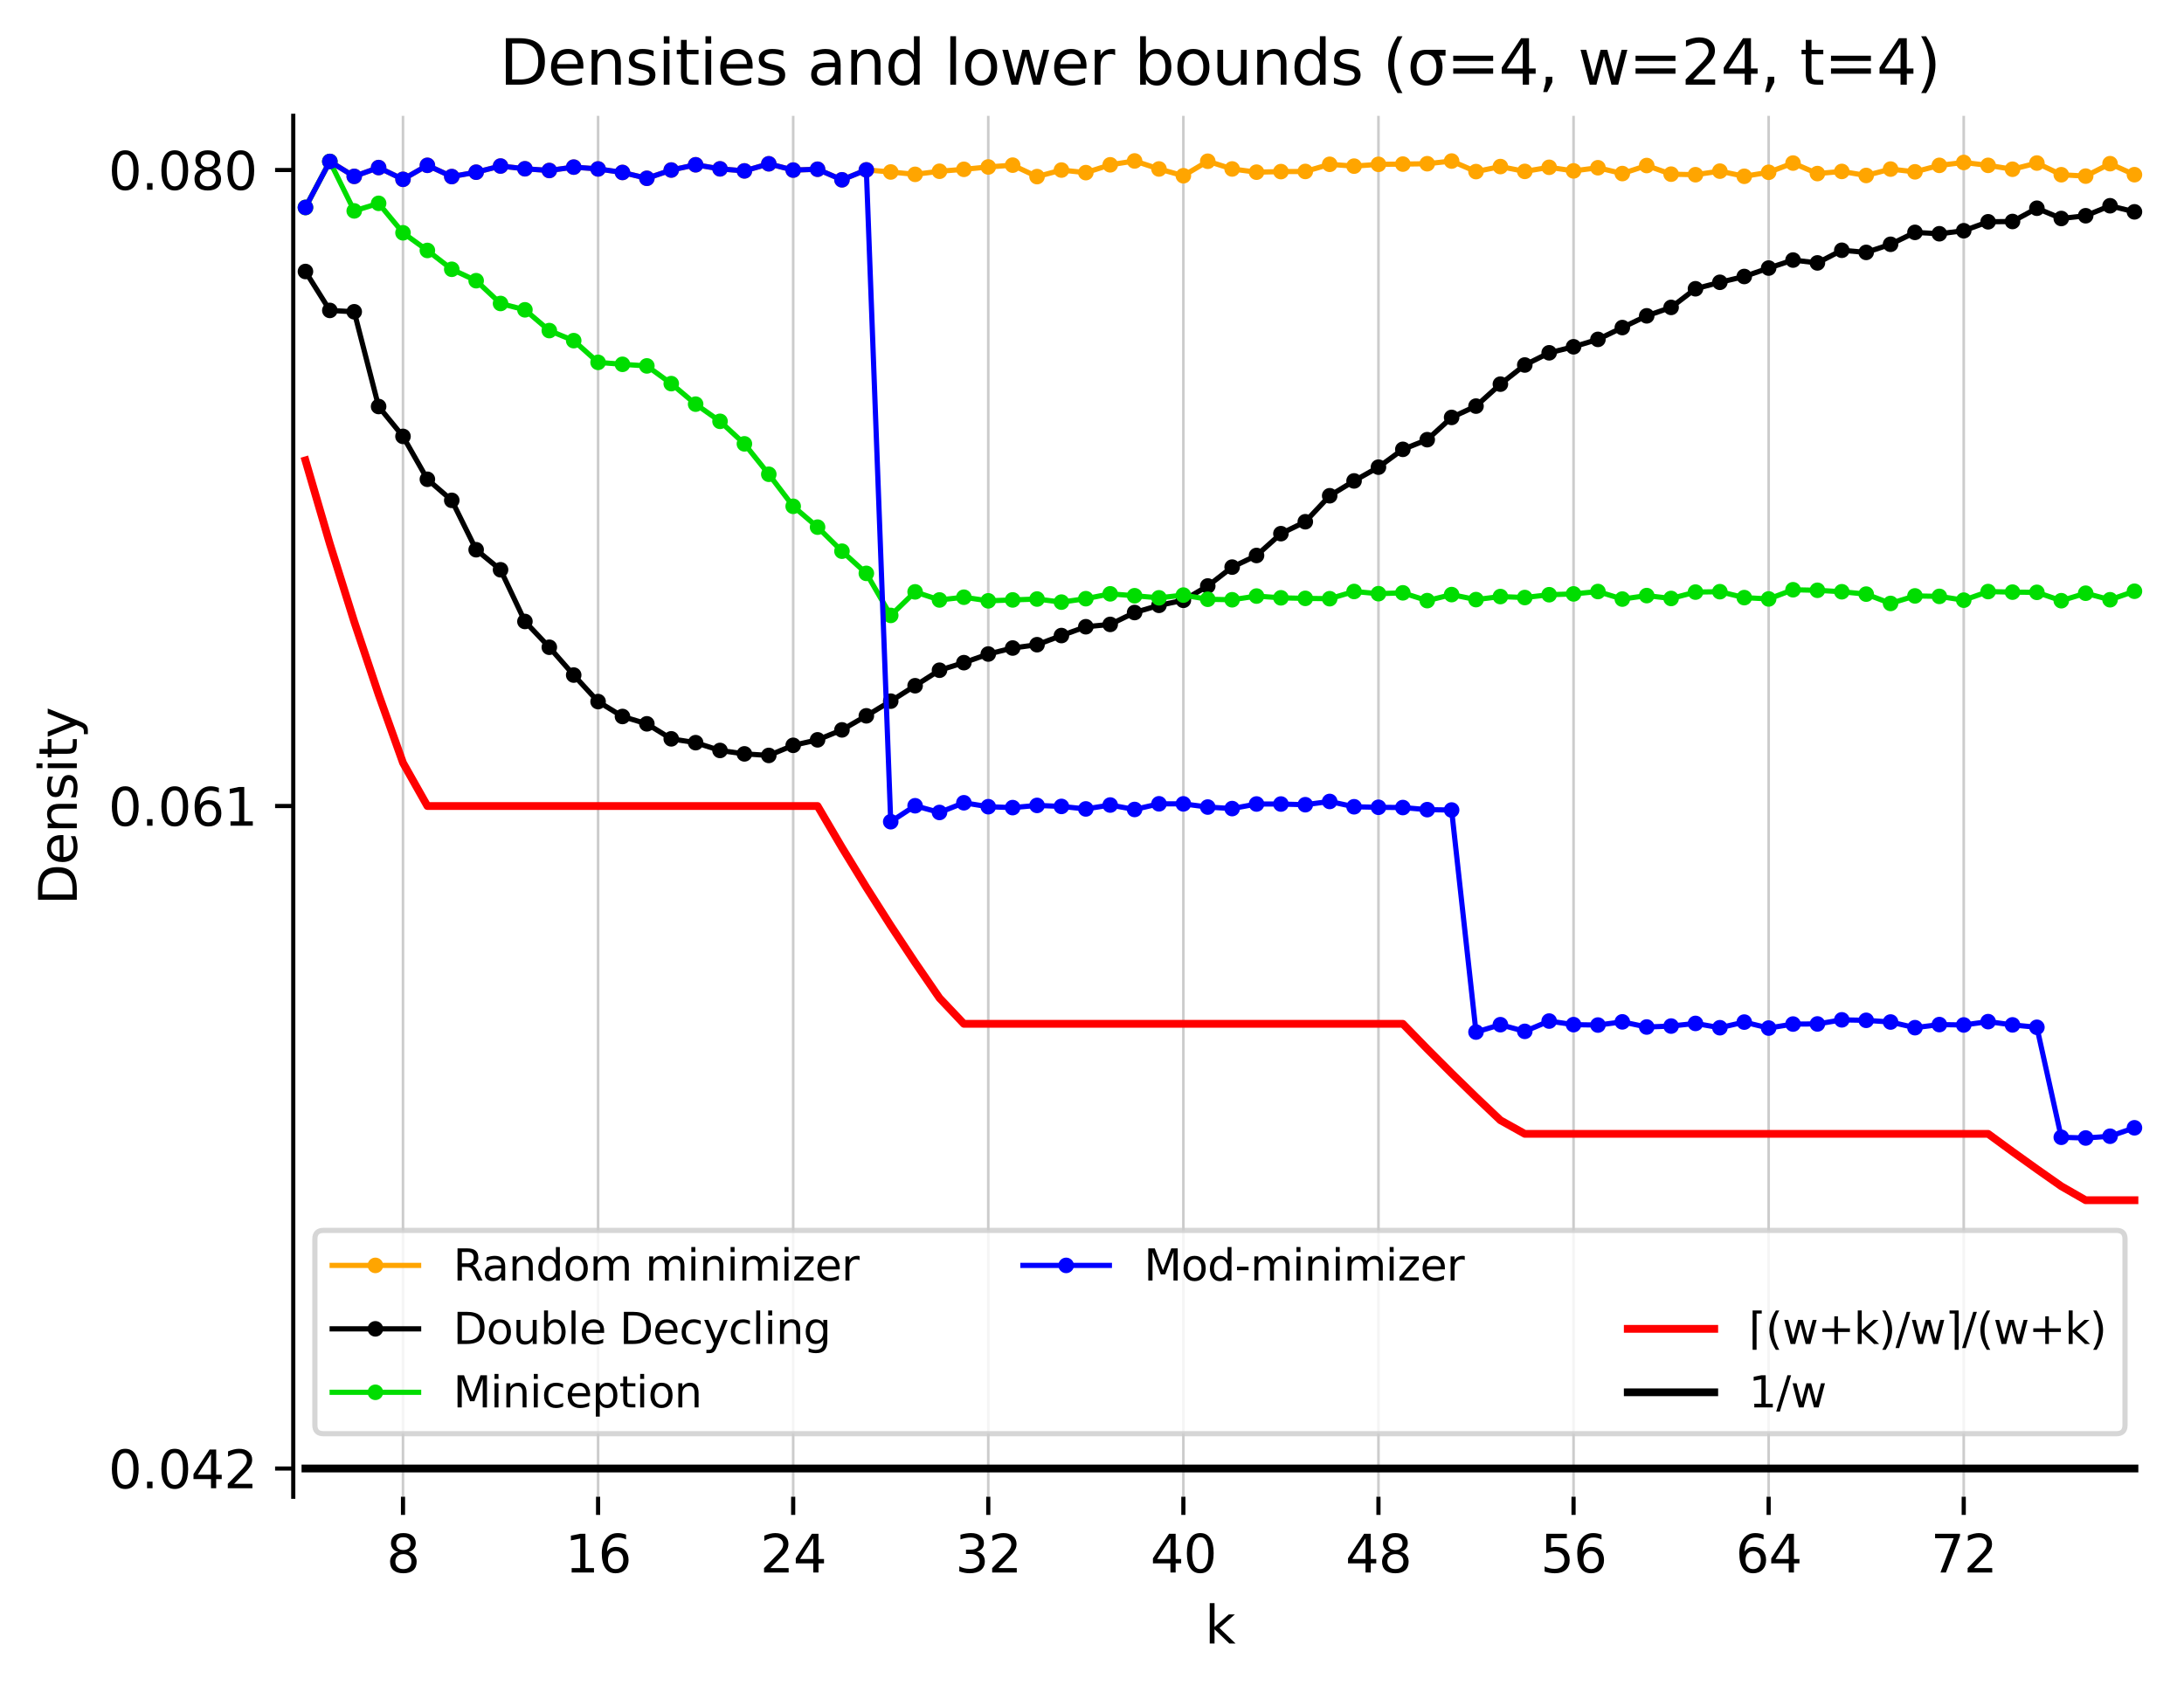 <?xml version="1.0" encoding="utf-8" standalone="no"?>
<!DOCTYPE svg PUBLIC "-//W3C//DTD SVG 1.1//EN"
  "http://www.w3.org/Graphics/SVG/1.1/DTD/svg11.dtd">
<svg xmlns:xlink="http://www.w3.org/1999/xlink" width="420.826pt" height="325.986pt" viewBox="0 0 420.826 325.986" xmlns="http://www.w3.org/2000/svg" version="1.1">
 <defs>
  <style type="text/css">*{stroke-linejoin: round; stroke-linecap: butt}</style>
 </defs>
 <g id="figure_1">
  <g id="patch_1">
   <path d="M 0 325.986 
L 420.826 325.986 
L 420.826 0 
L 0 0 
z
" style="fill: #ffffff"/>
  </g>
  <g id="axes_1">
   <g id="patch_2">
    <path d="M 56.506 288.43 
L 413.626 288.43 
L 413.626 22.318 
L 56.506 22.318 
z
" style="fill: #ffffff"/>
   </g>
   <g id="matplotlib.axis_1">
    <g id="xtick_1">
     <g id="line2d_1">
      <path d="M 77.652 288.43 
L 77.652 22.318 
" clip-path="url(#p5f1450bc2a)" style="fill: none; stroke: #cccccc; stroke-width: 0.5; stroke-linecap: square"/>
     </g>
     <g id="line2d_2">
      <defs>
       <path id="mce61263c8d" d="M 0 0 
L 0 3.5 
" style="stroke: #000000; stroke-width: 0.8"/>
      </defs>
      <g>
       <use xlink:href="#mce61263c8d" x="77.652" y="288.43" style="stroke: #000000; stroke-width: 0.8"/>
      </g>
     </g>
     <g id="text_1">
      <!-- 8 -->
      <g transform="translate(74.47 303.029) scale(0.1 -0.1)">
       <defs>
        <path id="DejaVuSans-38" d="M 2034 2216 
Q 1584 2216 1326 1975 
Q 1069 1734 1069 1313 
Q 1069 891 1326 650 
Q 1584 409 2034 409 
Q 2484 409 2743 651 
Q 3003 894 3003 1313 
Q 3003 1734 2745 1975 
Q 2488 2216 2034 2216 
z
M 1403 2484 
Q 997 2584 770 2862 
Q 544 3141 544 3541 
Q 544 4100 942 4425 
Q 1341 4750 2034 4750 
Q 2731 4750 3128 4425 
Q 3525 4100 3525 3541 
Q 3525 3141 3298 2862 
Q 3072 2584 2669 2484 
Q 3125 2378 3379 2068 
Q 3634 1759 3634 1313 
Q 3634 634 3220 271 
Q 2806 -91 2034 -91 
Q 1263 -91 848 271 
Q 434 634 434 1313 
Q 434 1759 690 2068 
Q 947 2378 1403 2484 
z
M 1172 3481 
Q 1172 3119 1398 2916 
Q 1625 2713 2034 2713 
Q 2441 2713 2670 2916 
Q 2900 3119 2900 3481 
Q 2900 3844 2670 4047 
Q 2441 4250 2034 4250 
Q 1625 4250 1398 4047 
Q 1172 3844 1172 3481 
z
" transform="scale(0.016)"/>
       </defs>
       <use xlink:href="#DejaVuSans-38"/>
      </g>
     </g>
    </g>
    <g id="xtick_2">
     <g id="line2d_3">
      <path d="M 115.243 288.43 
L 115.243 22.318 
" clip-path="url(#p5f1450bc2a)" style="fill: none; stroke: #cccccc; stroke-width: 0.5; stroke-linecap: square"/>
     </g>
     <g id="line2d_4">
      <g>
       <use xlink:href="#mce61263c8d" x="115.243" y="288.43" style="stroke: #000000; stroke-width: 0.8"/>
      </g>
     </g>
     <g id="text_2">
      <!-- 16 -->
      <g transform="translate(108.881 303.029) scale(0.1 -0.1)">
       <defs>
        <path id="DejaVuSans-31" d="M 794 531 
L 1825 531 
L 1825 4091 
L 703 3866 
L 703 4441 
L 1819 4666 
L 2450 4666 
L 2450 531 
L 3481 531 
L 3481 0 
L 794 0 
L 794 531 
z
" transform="scale(0.016)"/>
        <path id="DejaVuSans-36" d="M 2113 2584 
Q 1688 2584 1439 2293 
Q 1191 2003 1191 1497 
Q 1191 994 1439 701 
Q 1688 409 2113 409 
Q 2538 409 2786 701 
Q 3034 994 3034 1497 
Q 3034 2003 2786 2293 
Q 2538 2584 2113 2584 
z
M 3366 4563 
L 3366 3988 
Q 3128 4100 2886 4159 
Q 2644 4219 2406 4219 
Q 1781 4219 1451 3797 
Q 1122 3375 1075 2522 
Q 1259 2794 1537 2939 
Q 1816 3084 2150 3084 
Q 2853 3084 3261 2657 
Q 3669 2231 3669 1497 
Q 3669 778 3244 343 
Q 2819 -91 2113 -91 
Q 1303 -91 875 529 
Q 447 1150 447 2328 
Q 447 3434 972 4092 
Q 1497 4750 2381 4750 
Q 2619 4750 2861 4703 
Q 3103 4656 3366 4563 
z
" transform="scale(0.016)"/>
       </defs>
       <use xlink:href="#DejaVuSans-31"/>
       <use xlink:href="#DejaVuSans-36" x="63.623"/>
      </g>
     </g>
    </g>
    <g id="xtick_3">
     <g id="line2d_5">
      <path d="M 152.835 288.43 
L 152.835 22.318 
" clip-path="url(#p5f1450bc2a)" style="fill: none; stroke: #cccccc; stroke-width: 0.5; stroke-linecap: square"/>
     </g>
     <g id="line2d_6">
      <g>
       <use xlink:href="#mce61263c8d" x="152.835" y="288.43" style="stroke: #000000; stroke-width: 0.8"/>
      </g>
     </g>
     <g id="text_3">
      <!-- 24 -->
      <g transform="translate(146.472 303.029) scale(0.1 -0.1)">
       <defs>
        <path id="DejaVuSans-32" d="M 1228 531 
L 3431 531 
L 3431 0 
L 469 0 
L 469 531 
Q 828 903 1448 1529 
Q 2069 2156 2228 2338 
Q 2531 2678 2651 2914 
Q 2772 3150 2772 3378 
Q 2772 3750 2511 3984 
Q 2250 4219 1831 4219 
Q 1534 4219 1204 4116 
Q 875 4013 500 3803 
L 500 4441 
Q 881 4594 1212 4672 
Q 1544 4750 1819 4750 
Q 2544 4750 2975 4387 
Q 3406 4025 3406 3419 
Q 3406 3131 3298 2873 
Q 3191 2616 2906 2266 
Q 2828 2175 2409 1742 
Q 1991 1309 1228 531 
z
" transform="scale(0.016)"/>
        <path id="DejaVuSans-34" d="M 2419 4116 
L 825 1625 
L 2419 1625 
L 2419 4116 
z
M 2253 4666 
L 3047 4666 
L 3047 1625 
L 3713 1625 
L 3713 1100 
L 3047 1100 
L 3047 0 
L 2419 0 
L 2419 1100 
L 313 1100 
L 313 1709 
L 2253 4666 
z
" transform="scale(0.016)"/>
       </defs>
       <use xlink:href="#DejaVuSans-32"/>
       <use xlink:href="#DejaVuSans-34" x="63.623"/>
      </g>
     </g>
    </g>
    <g id="xtick_4">
     <g id="line2d_7">
      <path d="M 190.426 288.43 
L 190.426 22.318 
" clip-path="url(#p5f1450bc2a)" style="fill: none; stroke: #cccccc; stroke-width: 0.5; stroke-linecap: square"/>
     </g>
     <g id="line2d_8">
      <g>
       <use xlink:href="#mce61263c8d" x="190.426" y="288.43" style="stroke: #000000; stroke-width: 0.8"/>
      </g>
     </g>
     <g id="text_4">
      <!-- 32 -->
      <g transform="translate(184.064 303.029) scale(0.1 -0.1)">
       <defs>
        <path id="DejaVuSans-33" d="M 2597 2516 
Q 3050 2419 3304 2112 
Q 3559 1806 3559 1356 
Q 3559 666 3084 287 
Q 2609 -91 1734 -91 
Q 1441 -91 1130 -33 
Q 819 25 488 141 
L 488 750 
Q 750 597 1062 519 
Q 1375 441 1716 441 
Q 2309 441 2620 675 
Q 2931 909 2931 1356 
Q 2931 1769 2642 2001 
Q 2353 2234 1838 2234 
L 1294 2234 
L 1294 2753 
L 1863 2753 
Q 2328 2753 2575 2939 
Q 2822 3125 2822 3475 
Q 2822 3834 2567 4026 
Q 2313 4219 1838 4219 
Q 1578 4219 1281 4162 
Q 984 4106 628 3988 
L 628 4550 
Q 988 4650 1302 4700 
Q 1616 4750 1894 4750 
Q 2613 4750 3031 4423 
Q 3450 4097 3450 3541 
Q 3450 3153 3228 2886 
Q 3006 2619 2597 2516 
z
" transform="scale(0.016)"/>
       </defs>
       <use xlink:href="#DejaVuSans-33"/>
       <use xlink:href="#DejaVuSans-32" x="63.623"/>
      </g>
     </g>
    </g>
    <g id="xtick_5">
     <g id="line2d_9">
      <path d="M 228.018 288.43 
L 228.018 22.318 
" clip-path="url(#p5f1450bc2a)" style="fill: none; stroke: #cccccc; stroke-width: 0.5; stroke-linecap: square"/>
     </g>
     <g id="line2d_10">
      <g>
       <use xlink:href="#mce61263c8d" x="228.018" y="288.43" style="stroke: #000000; stroke-width: 0.8"/>
      </g>
     </g>
     <g id="text_5">
      <!-- 40 -->
      <g transform="translate(221.655 303.029) scale(0.1 -0.1)">
       <defs>
        <path id="DejaVuSans-30" d="M 2034 4250 
Q 1547 4250 1301 3770 
Q 1056 3291 1056 2328 
Q 1056 1369 1301 889 
Q 1547 409 2034 409 
Q 2525 409 2770 889 
Q 3016 1369 3016 2328 
Q 3016 3291 2770 3770 
Q 2525 4250 2034 4250 
z
M 2034 4750 
Q 2819 4750 3233 4129 
Q 3647 3509 3647 2328 
Q 3647 1150 3233 529 
Q 2819 -91 2034 -91 
Q 1250 -91 836 529 
Q 422 1150 422 2328 
Q 422 3509 836 4129 
Q 1250 4750 2034 4750 
z
" transform="scale(0.016)"/>
       </defs>
       <use xlink:href="#DejaVuSans-34"/>
       <use xlink:href="#DejaVuSans-30" x="63.623"/>
      </g>
     </g>
    </g>
    <g id="xtick_6">
     <g id="line2d_11">
      <path d="M 265.609 288.43 
L 265.609 22.318 
" clip-path="url(#p5f1450bc2a)" style="fill: none; stroke: #cccccc; stroke-width: 0.5; stroke-linecap: square"/>
     </g>
     <g id="line2d_12">
      <g>
       <use xlink:href="#mce61263c8d" x="265.609" y="288.43" style="stroke: #000000; stroke-width: 0.8"/>
      </g>
     </g>
     <g id="text_6">
      <!-- 48 -->
      <g transform="translate(259.247 303.029) scale(0.1 -0.1)">
       <use xlink:href="#DejaVuSans-34"/>
       <use xlink:href="#DejaVuSans-38" x="63.623"/>
      </g>
     </g>
    </g>
    <g id="xtick_7">
     <g id="line2d_13">
      <path d="M 303.201 288.43 
L 303.201 22.318 
" clip-path="url(#p5f1450bc2a)" style="fill: none; stroke: #cccccc; stroke-width: 0.5; stroke-linecap: square"/>
     </g>
     <g id="line2d_14">
      <g>
       <use xlink:href="#mce61263c8d" x="303.201" y="288.43" style="stroke: #000000; stroke-width: 0.8"/>
      </g>
     </g>
     <g id="text_7">
      <!-- 56 -->
      <g transform="translate(296.838 303.029) scale(0.1 -0.1)">
       <defs>
        <path id="DejaVuSans-35" d="M 691 4666 
L 3169 4666 
L 3169 4134 
L 1269 4134 
L 1269 2991 
Q 1406 3038 1543 3061 
Q 1681 3084 1819 3084 
Q 2600 3084 3056 2656 
Q 3513 2228 3513 1497 
Q 3513 744 3044 326 
Q 2575 -91 1722 -91 
Q 1428 -91 1123 -41 
Q 819 9 494 109 
L 494 744 
Q 775 591 1075 516 
Q 1375 441 1709 441 
Q 2250 441 2565 725 
Q 2881 1009 2881 1497 
Q 2881 1984 2565 2268 
Q 2250 2553 1709 2553 
Q 1456 2553 1204 2497 
Q 953 2441 691 2322 
L 691 4666 
z
" transform="scale(0.016)"/>
       </defs>
       <use xlink:href="#DejaVuSans-35"/>
       <use xlink:href="#DejaVuSans-36" x="63.623"/>
      </g>
     </g>
    </g>
    <g id="xtick_8">
     <g id="line2d_15">
      <path d="M 340.793 288.43 
L 340.793 22.318 
" clip-path="url(#p5f1450bc2a)" style="fill: none; stroke: #cccccc; stroke-width: 0.5; stroke-linecap: square"/>
     </g>
     <g id="line2d_16">
      <g>
       <use xlink:href="#mce61263c8d" x="340.793" y="288.43" style="stroke: #000000; stroke-width: 0.8"/>
      </g>
     </g>
     <g id="text_8">
      <!-- 64 -->
      <g transform="translate(334.43 303.029) scale(0.1 -0.1)">
       <use xlink:href="#DejaVuSans-36"/>
       <use xlink:href="#DejaVuSans-34" x="63.623"/>
      </g>
     </g>
    </g>
    <g id="xtick_9">
     <g id="line2d_17">
      <path d="M 378.384 288.43 
L 378.384 22.318 
" clip-path="url(#p5f1450bc2a)" style="fill: none; stroke: #cccccc; stroke-width: 0.5; stroke-linecap: square"/>
     </g>
     <g id="line2d_18">
      <g>
       <use xlink:href="#mce61263c8d" x="378.384" y="288.43" style="stroke: #000000; stroke-width: 0.8"/>
      </g>
     </g>
     <g id="text_9">
      <!-- 72 -->
      <g transform="translate(372.022 303.029) scale(0.1 -0.1)">
       <defs>
        <path id="DejaVuSans-37" d="M 525 4666 
L 3525 4666 
L 3525 4397 
L 1831 0 
L 1172 0 
L 2766 4134 
L 525 4134 
L 525 4666 
z
" transform="scale(0.016)"/>
       </defs>
       <use xlink:href="#DejaVuSans-37"/>
       <use xlink:href="#DejaVuSans-32" x="63.623"/>
      </g>
     </g>
    </g>
    <g id="text_10">
     <!-- k -->
     <g transform="translate(232.171 316.707) scale(0.1 -0.1)">
      <defs>
       <path id="DejaVuSans-6b" d="M 581 4863 
L 1159 4863 
L 1159 1991 
L 2875 3500 
L 3609 3500 
L 1753 1863 
L 3688 0 
L 2938 0 
L 1159 1709 
L 1159 0 
L 581 0 
L 581 4863 
z
" transform="scale(0.016)"/>
      </defs>
      <use xlink:href="#DejaVuSans-6b"/>
     </g>
    </g>
   </g>
   <g id="matplotlib.axis_2">
    <g id="ytick_1">
     <g id="line2d_19">
      <defs>
       <path id="m48fcdefc7e" d="M 0 0 
L -3.5 0 
" style="stroke: #000000; stroke-width: 0.8"/>
      </defs>
      <g>
       <use xlink:href="#m48fcdefc7e" x="56.506" y="282.99" style="stroke: #000000; stroke-width: 0.8"/>
      </g>
     </g>
     <g id="text_11">
      <!-- 0.042 -->
      <g transform="translate(20.878 286.79) scale(0.1 -0.1)">
       <defs>
        <path id="DejaVuSans-2e" d="M 684 794 
L 1344 794 
L 1344 0 
L 684 0 
L 684 794 
z
" transform="scale(0.016)"/>
       </defs>
       <use xlink:href="#DejaVuSans-30"/>
       <use xlink:href="#DejaVuSans-2e" x="63.623"/>
       <use xlink:href="#DejaVuSans-30" x="95.41"/>
       <use xlink:href="#DejaVuSans-34" x="159.033"/>
       <use xlink:href="#DejaVuSans-32" x="222.656"/>
      </g>
     </g>
    </g>
    <g id="ytick_2">
     <g id="line2d_20">
      <g>
       <use xlink:href="#m48fcdefc7e" x="56.506" y="155.323" style="stroke: #000000; stroke-width: 0.8"/>
      </g>
     </g>
     <g id="text_12">
      <!-- 0.061 -->
      <g transform="translate(20.878 159.122) scale(0.1 -0.1)">
       <use xlink:href="#DejaVuSans-30"/>
       <use xlink:href="#DejaVuSans-2e" x="63.623"/>
       <use xlink:href="#DejaVuSans-30" x="95.41"/>
       <use xlink:href="#DejaVuSans-36" x="159.033"/>
       <use xlink:href="#DejaVuSans-31" x="222.656"/>
      </g>
     </g>
    </g>
    <g id="ytick_3">
     <g id="line2d_21">
      <g>
       <use xlink:href="#m48fcdefc7e" x="56.506" y="32.762" style="stroke: #000000; stroke-width: 0.8"/>
      </g>
     </g>
     <g id="text_13">
      <!-- 0.080 -->
      <g transform="translate(20.878 36.562) scale(0.1 -0.1)">
       <use xlink:href="#DejaVuSans-30"/>
       <use xlink:href="#DejaVuSans-2e" x="63.623"/>
       <use xlink:href="#DejaVuSans-30" x="95.41"/>
       <use xlink:href="#DejaVuSans-38" x="159.033"/>
       <use xlink:href="#DejaVuSans-30" x="222.656"/>
      </g>
     </g>
    </g>
    <g id="text_14">
     <!-- Density -->
     <g transform="translate(14.798 174.383) rotate(-90) scale(0.1 -0.1)">
      <defs>
       <path id="DejaVuSans-44" d="M 1259 4147 
L 1259 519 
L 2022 519 
Q 2988 519 3436 956 
Q 3884 1394 3884 2338 
Q 3884 3275 3436 3711 
Q 2988 4147 2022 4147 
L 1259 4147 
z
M 628 4666 
L 1925 4666 
Q 3281 4666 3915 4102 
Q 4550 3538 4550 2338 
Q 4550 1131 3912 565 
Q 3275 0 1925 0 
L 628 0 
L 628 4666 
z
" transform="scale(0.016)"/>
       <path id="DejaVuSans-65" d="M 3597 1894 
L 3597 1613 
L 953 1613 
Q 991 1019 1311 708 
Q 1631 397 2203 397 
Q 2534 397 2845 478 
Q 3156 559 3463 722 
L 3463 178 
Q 3153 47 2828 -22 
Q 2503 -91 2169 -91 
Q 1331 -91 842 396 
Q 353 884 353 1716 
Q 353 2575 817 3079 
Q 1281 3584 2069 3584 
Q 2775 3584 3186 3129 
Q 3597 2675 3597 1894 
z
M 3022 2063 
Q 3016 2534 2758 2815 
Q 2500 3097 2075 3097 
Q 1594 3097 1305 2825 
Q 1016 2553 972 2059 
L 3022 2063 
z
" transform="scale(0.016)"/>
       <path id="DejaVuSans-6e" d="M 3513 2113 
L 3513 0 
L 2938 0 
L 2938 2094 
Q 2938 2591 2744 2837 
Q 2550 3084 2163 3084 
Q 1697 3084 1428 2787 
Q 1159 2491 1159 1978 
L 1159 0 
L 581 0 
L 581 3500 
L 1159 3500 
L 1159 2956 
Q 1366 3272 1645 3428 
Q 1925 3584 2291 3584 
Q 2894 3584 3203 3211 
Q 3513 2838 3513 2113 
z
" transform="scale(0.016)"/>
       <path id="DejaVuSans-73" d="M 2834 3397 
L 2834 2853 
Q 2591 2978 2328 3040 
Q 2066 3103 1784 3103 
Q 1356 3103 1142 2972 
Q 928 2841 928 2578 
Q 928 2378 1081 2264 
Q 1234 2150 1697 2047 
L 1894 2003 
Q 2506 1872 2764 1633 
Q 3022 1394 3022 966 
Q 3022 478 2636 193 
Q 2250 -91 1575 -91 
Q 1294 -91 989 -36 
Q 684 19 347 128 
L 347 722 
Q 666 556 975 473 
Q 1284 391 1588 391 
Q 1994 391 2212 530 
Q 2431 669 2431 922 
Q 2431 1156 2273 1281 
Q 2116 1406 1581 1522 
L 1381 1569 
Q 847 1681 609 1914 
Q 372 2147 372 2553 
Q 372 3047 722 3315 
Q 1072 3584 1716 3584 
Q 2034 3584 2315 3537 
Q 2597 3491 2834 3397 
z
" transform="scale(0.016)"/>
       <path id="DejaVuSans-69" d="M 603 3500 
L 1178 3500 
L 1178 0 
L 603 0 
L 603 3500 
z
M 603 4863 
L 1178 4863 
L 1178 4134 
L 603 4134 
L 603 4863 
z
" transform="scale(0.016)"/>
       <path id="DejaVuSans-74" d="M 1172 4494 
L 1172 3500 
L 2356 3500 
L 2356 3053 
L 1172 3053 
L 1172 1153 
Q 1172 725 1289 603 
Q 1406 481 1766 481 
L 2356 481 
L 2356 0 
L 1766 0 
Q 1100 0 847 248 
Q 594 497 594 1153 
L 594 3053 
L 172 3053 
L 172 3500 
L 594 3500 
L 594 4494 
L 1172 4494 
z
" transform="scale(0.016)"/>
       <path id="DejaVuSans-79" d="M 2059 -325 
Q 1816 -950 1584 -1140 
Q 1353 -1331 966 -1331 
L 506 -1331 
L 506 -850 
L 844 -850 
Q 1081 -850 1212 -737 
Q 1344 -625 1503 -206 
L 1606 56 
L 191 3500 
L 800 3500 
L 1894 763 
L 2988 3500 
L 3597 3500 
L 2059 -325 
z
" transform="scale(0.016)"/>
      </defs>
      <use xlink:href="#DejaVuSans-44"/>
      <use xlink:href="#DejaVuSans-65" x="77.002"/>
      <use xlink:href="#DejaVuSans-6e" x="138.525"/>
      <use xlink:href="#DejaVuSans-73" x="201.904"/>
      <use xlink:href="#DejaVuSans-69" x="254.004"/>
      <use xlink:href="#DejaVuSans-74" x="281.787"/>
      <use xlink:href="#DejaVuSans-79" x="320.996"/>
     </g>
    </g>
   </g>
   <g id="line2d_22">
    <path d="M 58.856 39.975 
L 63.555 31.11 
L 68.254 33.988 
L 72.953 32.29 
L 77.652 34.555 
L 82.35 31.858 
L 87.049 34.025 
L 91.748 33.183 
L 96.447 31.994 
L 101.146 32.522 
L 105.845 32.855 
L 110.544 32.201 
L 115.243 32.553 
L 119.942 33.232 
L 124.641 34.36 
L 129.34 32.767 
L 134.039 31.755 
L 138.738 32.538 
L 143.437 32.935 
L 148.136 31.564 
L 152.835 32.778 
L 157.534 32.614 
L 162.233 34.65 
L 166.932 32.737 
L 171.63 33.141 
L 176.329 33.597 
L 181.028 33.003 
L 185.727 32.63 
L 190.426 32.173 
L 195.125 31.826 
L 199.824 34.032 
L 204.523 32.772 
L 209.222 33.267 
L 213.921 31.759 
L 218.62 31.014 
L 223.319 32.561 
L 228.018 33.866 
L 232.717 31.071 
L 237.416 32.559 
L 242.115 33.179 
L 246.814 33.067 
L 251.513 33.041 
L 256.212 31.663 
L 260.91 32.015 
L 265.609 31.668 
L 270.308 31.622 
L 275.007 31.55 
L 279.706 31.034 
L 284.405 33.07 
L 289.104 32.097 
L 293.803 33.03 
L 298.502 32.239 
L 303.201 32.931 
L 307.9 32.323 
L 312.599 33.445 
L 317.298 31.898 
L 321.997 33.562 
L 326.696 33.666 
L 331.395 32.98 
L 336.094 33.971 
L 340.793 33.201 
L 345.492 31.424 
L 350.19 33.448 
L 354.889 33.036 
L 359.588 33.812 
L 364.287 32.584 
L 368.986 33.113 
L 373.685 31.865 
L 378.384 31.31 
L 383.083 31.864 
L 387.782 32.614 
L 392.481 31.419 
L 397.18 33.671 
L 401.879 33.938 
L 406.578 31.542 
L 411.277 33.663 
" clip-path="url(#p5f1450bc2a)" style="fill: none; stroke: #ffa500; stroke-linecap: square"/>
    <defs>
     <path id="m8a2cb9881a" d="M 0 1 
C 0.265 1 0.52 0.895 0.707 0.707 
C 0.895 0.52 1 0.265 1 0 
C 1 -0.265 0.895 -0.52 0.707 -0.707 
C 0.52 -0.895 0.265 -1 0 -1 
C -0.265 -1 -0.52 -0.895 -0.707 -0.707 
C -0.895 -0.52 -1 -0.265 -1 0 
C -1 0.265 -0.895 0.52 -0.707 0.707 
C -0.52 0.895 -0.265 1 0 1 
z
" style="stroke: #ffa500"/>
    </defs>
    <g clip-path="url(#p5f1450bc2a)">
     <use xlink:href="#m8a2cb9881a" x="58.856" y="39.975" style="fill: #ffa500; stroke: #ffa500"/>
     <use xlink:href="#m8a2cb9881a" x="63.555" y="31.11" style="fill: #ffa500; stroke: #ffa500"/>
     <use xlink:href="#m8a2cb9881a" x="68.254" y="33.988" style="fill: #ffa500; stroke: #ffa500"/>
     <use xlink:href="#m8a2cb9881a" x="72.953" y="32.29" style="fill: #ffa500; stroke: #ffa500"/>
     <use xlink:href="#m8a2cb9881a" x="77.652" y="34.555" style="fill: #ffa500; stroke: #ffa500"/>
     <use xlink:href="#m8a2cb9881a" x="82.35" y="31.858" style="fill: #ffa500; stroke: #ffa500"/>
     <use xlink:href="#m8a2cb9881a" x="87.049" y="34.025" style="fill: #ffa500; stroke: #ffa500"/>
     <use xlink:href="#m8a2cb9881a" x="91.748" y="33.183" style="fill: #ffa500; stroke: #ffa500"/>
     <use xlink:href="#m8a2cb9881a" x="96.447" y="31.994" style="fill: #ffa500; stroke: #ffa500"/>
     <use xlink:href="#m8a2cb9881a" x="101.146" y="32.522" style="fill: #ffa500; stroke: #ffa500"/>
     <use xlink:href="#m8a2cb9881a" x="105.845" y="32.855" style="fill: #ffa500; stroke: #ffa500"/>
     <use xlink:href="#m8a2cb9881a" x="110.544" y="32.201" style="fill: #ffa500; stroke: #ffa500"/>
     <use xlink:href="#m8a2cb9881a" x="115.243" y="32.553" style="fill: #ffa500; stroke: #ffa500"/>
     <use xlink:href="#m8a2cb9881a" x="119.942" y="33.232" style="fill: #ffa500; stroke: #ffa500"/>
     <use xlink:href="#m8a2cb9881a" x="124.641" y="34.36" style="fill: #ffa500; stroke: #ffa500"/>
     <use xlink:href="#m8a2cb9881a" x="129.34" y="32.767" style="fill: #ffa500; stroke: #ffa500"/>
     <use xlink:href="#m8a2cb9881a" x="134.039" y="31.755" style="fill: #ffa500; stroke: #ffa500"/>
     <use xlink:href="#m8a2cb9881a" x="138.738" y="32.538" style="fill: #ffa500; stroke: #ffa500"/>
     <use xlink:href="#m8a2cb9881a" x="143.437" y="32.935" style="fill: #ffa500; stroke: #ffa500"/>
     <use xlink:href="#m8a2cb9881a" x="148.136" y="31.564" style="fill: #ffa500; stroke: #ffa500"/>
     <use xlink:href="#m8a2cb9881a" x="152.835" y="32.778" style="fill: #ffa500; stroke: #ffa500"/>
     <use xlink:href="#m8a2cb9881a" x="157.534" y="32.614" style="fill: #ffa500; stroke: #ffa500"/>
     <use xlink:href="#m8a2cb9881a" x="162.233" y="34.65" style="fill: #ffa500; stroke: #ffa500"/>
     <use xlink:href="#m8a2cb9881a" x="166.932" y="32.737" style="fill: #ffa500; stroke: #ffa500"/>
     <use xlink:href="#m8a2cb9881a" x="171.63" y="33.141" style="fill: #ffa500; stroke: #ffa500"/>
     <use xlink:href="#m8a2cb9881a" x="176.329" y="33.597" style="fill: #ffa500; stroke: #ffa500"/>
     <use xlink:href="#m8a2cb9881a" x="181.028" y="33.003" style="fill: #ffa500; stroke: #ffa500"/>
     <use xlink:href="#m8a2cb9881a" x="185.727" y="32.63" style="fill: #ffa500; stroke: #ffa500"/>
     <use xlink:href="#m8a2cb9881a" x="190.426" y="32.173" style="fill: #ffa500; stroke: #ffa500"/>
     <use xlink:href="#m8a2cb9881a" x="195.125" y="31.826" style="fill: #ffa500; stroke: #ffa500"/>
     <use xlink:href="#m8a2cb9881a" x="199.824" y="34.032" style="fill: #ffa500; stroke: #ffa500"/>
     <use xlink:href="#m8a2cb9881a" x="204.523" y="32.772" style="fill: #ffa500; stroke: #ffa500"/>
     <use xlink:href="#m8a2cb9881a" x="209.222" y="33.267" style="fill: #ffa500; stroke: #ffa500"/>
     <use xlink:href="#m8a2cb9881a" x="213.921" y="31.759" style="fill: #ffa500; stroke: #ffa500"/>
     <use xlink:href="#m8a2cb9881a" x="218.62" y="31.014" style="fill: #ffa500; stroke: #ffa500"/>
     <use xlink:href="#m8a2cb9881a" x="223.319" y="32.561" style="fill: #ffa500; stroke: #ffa500"/>
     <use xlink:href="#m8a2cb9881a" x="228.018" y="33.866" style="fill: #ffa500; stroke: #ffa500"/>
     <use xlink:href="#m8a2cb9881a" x="232.717" y="31.071" style="fill: #ffa500; stroke: #ffa500"/>
     <use xlink:href="#m8a2cb9881a" x="237.416" y="32.559" style="fill: #ffa500; stroke: #ffa500"/>
     <use xlink:href="#m8a2cb9881a" x="242.115" y="33.179" style="fill: #ffa500; stroke: #ffa500"/>
     <use xlink:href="#m8a2cb9881a" x="246.814" y="33.067" style="fill: #ffa500; stroke: #ffa500"/>
     <use xlink:href="#m8a2cb9881a" x="251.513" y="33.041" style="fill: #ffa500; stroke: #ffa500"/>
     <use xlink:href="#m8a2cb9881a" x="256.212" y="31.663" style="fill: #ffa500; stroke: #ffa500"/>
     <use xlink:href="#m8a2cb9881a" x="260.91" y="32.015" style="fill: #ffa500; stroke: #ffa500"/>
     <use xlink:href="#m8a2cb9881a" x="265.609" y="31.668" style="fill: #ffa500; stroke: #ffa500"/>
     <use xlink:href="#m8a2cb9881a" x="270.308" y="31.622" style="fill: #ffa500; stroke: #ffa500"/>
     <use xlink:href="#m8a2cb9881a" x="275.007" y="31.55" style="fill: #ffa500; stroke: #ffa500"/>
     <use xlink:href="#m8a2cb9881a" x="279.706" y="31.034" style="fill: #ffa500; stroke: #ffa500"/>
     <use xlink:href="#m8a2cb9881a" x="284.405" y="33.07" style="fill: #ffa500; stroke: #ffa500"/>
     <use xlink:href="#m8a2cb9881a" x="289.104" y="32.097" style="fill: #ffa500; stroke: #ffa500"/>
     <use xlink:href="#m8a2cb9881a" x="293.803" y="33.03" style="fill: #ffa500; stroke: #ffa500"/>
     <use xlink:href="#m8a2cb9881a" x="298.502" y="32.239" style="fill: #ffa500; stroke: #ffa500"/>
     <use xlink:href="#m8a2cb9881a" x="303.201" y="32.931" style="fill: #ffa500; stroke: #ffa500"/>
     <use xlink:href="#m8a2cb9881a" x="307.9" y="32.323" style="fill: #ffa500; stroke: #ffa500"/>
     <use xlink:href="#m8a2cb9881a" x="312.599" y="33.445" style="fill: #ffa500; stroke: #ffa500"/>
     <use xlink:href="#m8a2cb9881a" x="317.298" y="31.898" style="fill: #ffa500; stroke: #ffa500"/>
     <use xlink:href="#m8a2cb9881a" x="321.997" y="33.562" style="fill: #ffa500; stroke: #ffa500"/>
     <use xlink:href="#m8a2cb9881a" x="326.696" y="33.666" style="fill: #ffa500; stroke: #ffa500"/>
     <use xlink:href="#m8a2cb9881a" x="331.395" y="32.98" style="fill: #ffa500; stroke: #ffa500"/>
     <use xlink:href="#m8a2cb9881a" x="336.094" y="33.971" style="fill: #ffa500; stroke: #ffa500"/>
     <use xlink:href="#m8a2cb9881a" x="340.793" y="33.201" style="fill: #ffa500; stroke: #ffa500"/>
     <use xlink:href="#m8a2cb9881a" x="345.492" y="31.424" style="fill: #ffa500; stroke: #ffa500"/>
     <use xlink:href="#m8a2cb9881a" x="350.19" y="33.448" style="fill: #ffa500; stroke: #ffa500"/>
     <use xlink:href="#m8a2cb9881a" x="354.889" y="33.036" style="fill: #ffa500; stroke: #ffa500"/>
     <use xlink:href="#m8a2cb9881a" x="359.588" y="33.812" style="fill: #ffa500; stroke: #ffa500"/>
     <use xlink:href="#m8a2cb9881a" x="364.287" y="32.584" style="fill: #ffa500; stroke: #ffa500"/>
     <use xlink:href="#m8a2cb9881a" x="368.986" y="33.113" style="fill: #ffa500; stroke: #ffa500"/>
     <use xlink:href="#m8a2cb9881a" x="373.685" y="31.865" style="fill: #ffa500; stroke: #ffa500"/>
     <use xlink:href="#m8a2cb9881a" x="378.384" y="31.31" style="fill: #ffa500; stroke: #ffa500"/>
     <use xlink:href="#m8a2cb9881a" x="383.083" y="31.864" style="fill: #ffa500; stroke: #ffa500"/>
     <use xlink:href="#m8a2cb9881a" x="387.782" y="32.614" style="fill: #ffa500; stroke: #ffa500"/>
     <use xlink:href="#m8a2cb9881a" x="392.481" y="31.419" style="fill: #ffa500; stroke: #ffa500"/>
     <use xlink:href="#m8a2cb9881a" x="397.18" y="33.671" style="fill: #ffa500; stroke: #ffa500"/>
     <use xlink:href="#m8a2cb9881a" x="401.879" y="33.938" style="fill: #ffa500; stroke: #ffa500"/>
     <use xlink:href="#m8a2cb9881a" x="406.578" y="31.542" style="fill: #ffa500; stroke: #ffa500"/>
     <use xlink:href="#m8a2cb9881a" x="411.277" y="33.663" style="fill: #ffa500; stroke: #ffa500"/>
    </g>
   </g>
   <g id="line2d_23">
    <path d="M 58.856 52.319 
L 63.555 59.819 
L 68.254 60.08 
L 72.953 78.338 
L 77.652 84.095 
L 82.35 92.359 
L 87.049 96.419 
L 91.748 105.936 
L 96.447 109.8 
L 101.146 119.761 
L 105.845 124.729 
L 110.544 130.088 
L 115.243 135.199 
L 119.942 138.07 
L 124.641 139.487 
L 129.34 142.378 
L 134.039 143.115 
L 138.738 144.616 
L 143.437 145.275 
L 148.136 145.575 
L 152.835 143.629 
L 157.534 142.571 
L 162.233 140.652 
L 166.932 137.942 
L 171.63 135.115 
L 176.329 132.144 
L 181.028 129.154 
L 185.727 127.698 
L 190.426 126.033 
L 195.125 124.877 
L 199.824 124.237 
L 204.523 122.474 
L 209.222 120.776 
L 213.921 120.325 
L 218.62 118.04 
L 223.319 116.649 
L 228.018 115.682 
L 232.717 112.921 
L 237.416 109.284 
L 242.115 107.044 
L 246.814 102.84 
L 251.513 100.542 
L 256.212 95.534 
L 260.91 92.674 
L 265.609 90.023 
L 270.308 86.589 
L 275.007 84.728 
L 279.706 80.439 
L 284.405 78.258 
L 289.104 74.027 
L 293.803 70.338 
L 298.502 67.987 
L 303.201 66.825 
L 307.9 65.401 
L 312.599 63.123 
L 317.298 60.863 
L 321.997 59.237 
L 326.696 55.646 
L 331.395 54.399 
L 336.094 53.282 
L 340.793 51.656 
L 345.492 50.115 
L 350.19 50.663 
L 354.889 48.227 
L 359.588 48.638 
L 364.287 47.077 
L 368.986 44.779 
L 373.685 45.046 
L 378.384 44.464 
L 383.083 42.74 
L 387.782 42.681 
L 392.481 40.128 
L 397.18 42.106 
L 401.879 41.576 
L 406.578 39.65 
L 411.277 40.824 
" clip-path="url(#p5f1450bc2a)" style="fill: none; stroke: #000000; stroke-linecap: square"/>
    <defs>
     <path id="m04091eb896" d="M 0 1 
C 0.265 1 0.52 0.895 0.707 0.707 
C 0.895 0.52 1 0.265 1 0 
C 1 -0.265 0.895 -0.52 0.707 -0.707 
C 0.52 -0.895 0.265 -1 0 -1 
C -0.265 -1 -0.52 -0.895 -0.707 -0.707 
C -0.895 -0.52 -1 -0.265 -1 0 
C -1 0.265 -0.895 0.52 -0.707 0.707 
C -0.52 0.895 -0.265 1 0 1 
z
" style="stroke: #000000"/>
    </defs>
    <g clip-path="url(#p5f1450bc2a)">
     <use xlink:href="#m04091eb896" x="58.856" y="52.319" style="stroke: #000000"/>
     <use xlink:href="#m04091eb896" x="63.555" y="59.819" style="stroke: #000000"/>
     <use xlink:href="#m04091eb896" x="68.254" y="60.08" style="stroke: #000000"/>
     <use xlink:href="#m04091eb896" x="72.953" y="78.338" style="stroke: #000000"/>
     <use xlink:href="#m04091eb896" x="77.652" y="84.095" style="stroke: #000000"/>
     <use xlink:href="#m04091eb896" x="82.35" y="92.359" style="stroke: #000000"/>
     <use xlink:href="#m04091eb896" x="87.049" y="96.419" style="stroke: #000000"/>
     <use xlink:href="#m04091eb896" x="91.748" y="105.936" style="stroke: #000000"/>
     <use xlink:href="#m04091eb896" x="96.447" y="109.8" style="stroke: #000000"/>
     <use xlink:href="#m04091eb896" x="101.146" y="119.761" style="stroke: #000000"/>
     <use xlink:href="#m04091eb896" x="105.845" y="124.729" style="stroke: #000000"/>
     <use xlink:href="#m04091eb896" x="110.544" y="130.088" style="stroke: #000000"/>
     <use xlink:href="#m04091eb896" x="115.243" y="135.199" style="stroke: #000000"/>
     <use xlink:href="#m04091eb896" x="119.942" y="138.07" style="stroke: #000000"/>
     <use xlink:href="#m04091eb896" x="124.641" y="139.487" style="stroke: #000000"/>
     <use xlink:href="#m04091eb896" x="129.34" y="142.378" style="stroke: #000000"/>
     <use xlink:href="#m04091eb896" x="134.039" y="143.115" style="stroke: #000000"/>
     <use xlink:href="#m04091eb896" x="138.738" y="144.616" style="stroke: #000000"/>
     <use xlink:href="#m04091eb896" x="143.437" y="145.275" style="stroke: #000000"/>
     <use xlink:href="#m04091eb896" x="148.136" y="145.575" style="stroke: #000000"/>
     <use xlink:href="#m04091eb896" x="152.835" y="143.629" style="stroke: #000000"/>
     <use xlink:href="#m04091eb896" x="157.534" y="142.571" style="stroke: #000000"/>
     <use xlink:href="#m04091eb896" x="162.233" y="140.652" style="stroke: #000000"/>
     <use xlink:href="#m04091eb896" x="166.932" y="137.942" style="stroke: #000000"/>
     <use xlink:href="#m04091eb896" x="171.63" y="135.115" style="stroke: #000000"/>
     <use xlink:href="#m04091eb896" x="176.329" y="132.144" style="stroke: #000000"/>
     <use xlink:href="#m04091eb896" x="181.028" y="129.154" style="stroke: #000000"/>
     <use xlink:href="#m04091eb896" x="185.727" y="127.698" style="stroke: #000000"/>
     <use xlink:href="#m04091eb896" x="190.426" y="126.033" style="stroke: #000000"/>
     <use xlink:href="#m04091eb896" x="195.125" y="124.877" style="stroke: #000000"/>
     <use xlink:href="#m04091eb896" x="199.824" y="124.237" style="stroke: #000000"/>
     <use xlink:href="#m04091eb896" x="204.523" y="122.474" style="stroke: #000000"/>
     <use xlink:href="#m04091eb896" x="209.222" y="120.776" style="stroke: #000000"/>
     <use xlink:href="#m04091eb896" x="213.921" y="120.325" style="stroke: #000000"/>
     <use xlink:href="#m04091eb896" x="218.62" y="118.04" style="stroke: #000000"/>
     <use xlink:href="#m04091eb896" x="223.319" y="116.649" style="stroke: #000000"/>
     <use xlink:href="#m04091eb896" x="228.018" y="115.682" style="stroke: #000000"/>
     <use xlink:href="#m04091eb896" x="232.717" y="112.921" style="stroke: #000000"/>
     <use xlink:href="#m04091eb896" x="237.416" y="109.284" style="stroke: #000000"/>
     <use xlink:href="#m04091eb896" x="242.115" y="107.044" style="stroke: #000000"/>
     <use xlink:href="#m04091eb896" x="246.814" y="102.84" style="stroke: #000000"/>
     <use xlink:href="#m04091eb896" x="251.513" y="100.542" style="stroke: #000000"/>
     <use xlink:href="#m04091eb896" x="256.212" y="95.534" style="stroke: #000000"/>
     <use xlink:href="#m04091eb896" x="260.91" y="92.674" style="stroke: #000000"/>
     <use xlink:href="#m04091eb896" x="265.609" y="90.023" style="stroke: #000000"/>
     <use xlink:href="#m04091eb896" x="270.308" y="86.589" style="stroke: #000000"/>
     <use xlink:href="#m04091eb896" x="275.007" y="84.728" style="stroke: #000000"/>
     <use xlink:href="#m04091eb896" x="279.706" y="80.439" style="stroke: #000000"/>
     <use xlink:href="#m04091eb896" x="284.405" y="78.258" style="stroke: #000000"/>
     <use xlink:href="#m04091eb896" x="289.104" y="74.027" style="stroke: #000000"/>
     <use xlink:href="#m04091eb896" x="293.803" y="70.338" style="stroke: #000000"/>
     <use xlink:href="#m04091eb896" x="298.502" y="67.987" style="stroke: #000000"/>
     <use xlink:href="#m04091eb896" x="303.201" y="66.825" style="stroke: #000000"/>
     <use xlink:href="#m04091eb896" x="307.9" y="65.401" style="stroke: #000000"/>
     <use xlink:href="#m04091eb896" x="312.599" y="63.123" style="stroke: #000000"/>
     <use xlink:href="#m04091eb896" x="317.298" y="60.863" style="stroke: #000000"/>
     <use xlink:href="#m04091eb896" x="321.997" y="59.237" style="stroke: #000000"/>
     <use xlink:href="#m04091eb896" x="326.696" y="55.646" style="stroke: #000000"/>
     <use xlink:href="#m04091eb896" x="331.395" y="54.399" style="stroke: #000000"/>
     <use xlink:href="#m04091eb896" x="336.094" y="53.282" style="stroke: #000000"/>
     <use xlink:href="#m04091eb896" x="340.793" y="51.656" style="stroke: #000000"/>
     <use xlink:href="#m04091eb896" x="345.492" y="50.115" style="stroke: #000000"/>
     <use xlink:href="#m04091eb896" x="350.19" y="50.663" style="stroke: #000000"/>
     <use xlink:href="#m04091eb896" x="354.889" y="48.227" style="stroke: #000000"/>
     <use xlink:href="#m04091eb896" x="359.588" y="48.638" style="stroke: #000000"/>
     <use xlink:href="#m04091eb896" x="364.287" y="47.077" style="stroke: #000000"/>
     <use xlink:href="#m04091eb896" x="368.986" y="44.779" style="stroke: #000000"/>
     <use xlink:href="#m04091eb896" x="373.685" y="45.046" style="stroke: #000000"/>
     <use xlink:href="#m04091eb896" x="378.384" y="44.464" style="stroke: #000000"/>
     <use xlink:href="#m04091eb896" x="383.083" y="42.74" style="stroke: #000000"/>
     <use xlink:href="#m04091eb896" x="387.782" y="42.681" style="stroke: #000000"/>
     <use xlink:href="#m04091eb896" x="392.481" y="40.128" style="stroke: #000000"/>
     <use xlink:href="#m04091eb896" x="397.18" y="42.106" style="stroke: #000000"/>
     <use xlink:href="#m04091eb896" x="401.879" y="41.576" style="stroke: #000000"/>
     <use xlink:href="#m04091eb896" x="406.578" y="39.65" style="stroke: #000000"/>
     <use xlink:href="#m04091eb896" x="411.277" y="40.824" style="stroke: #000000"/>
    </g>
   </g>
   <g id="line2d_24">
    <path d="M 58.856 39.975 
L 63.555 31.11 
L 68.254 40.64 
L 72.953 39.184 
L 77.652 44.863 
L 82.35 48.263 
L 87.049 51.892 
L 91.748 54.091 
L 96.447 58.484 
L 101.146 59.704 
L 105.845 63.706 
L 110.544 65.644 
L 115.243 69.828 
L 119.942 70.206 
L 124.641 70.512 
L 129.34 73.926 
L 134.039 77.881 
L 138.738 81.191 
L 143.437 85.531 
L 148.136 91.393 
L 152.835 97.568 
L 157.534 101.582 
L 162.233 106.217 
L 166.932 110.492 
L 171.63 118.593 
L 176.329 114.055 
L 181.028 115.615 
L 185.727 115.086 
L 190.426 115.784 
L 195.125 115.607 
L 199.824 115.437 
L 204.523 116.031 
L 209.222 115.371 
L 213.921 114.437 
L 218.62 114.802 
L 223.319 115.206 
L 228.018 114.677 
L 232.717 115.48 
L 237.416 115.577 
L 242.115 114.865 
L 246.814 115.204 
L 251.513 115.308 
L 256.212 115.373 
L 260.91 113.982 
L 265.609 114.406 
L 270.308 114.242 
L 275.007 115.743 
L 279.706 114.581 
L 284.405 115.547 
L 289.104 114.959 
L 293.803 115.148 
L 298.502 114.605 
L 303.201 114.448 
L 307.9 113.991 
L 312.599 115.446 
L 317.298 114.773 
L 321.997 115.328 
L 326.696 114.1 
L 331.395 114.021 
L 336.094 115.163 
L 340.793 115.417 
L 345.492 113.648 
L 350.19 113.752 
L 354.889 114.032 
L 359.588 114.489 
L 364.287 116.283 
L 368.986 114.834 
L 373.685 114.925 
L 378.384 115.655 
L 383.083 113.997 
L 387.782 114.107 
L 392.481 114.146 
L 397.18 115.758 
L 401.879 114.315 
L 406.578 115.574 
L 411.277 113.935 
" clip-path="url(#p5f1450bc2a)" style="fill: none; stroke: #00dd00; stroke-linecap: square"/>
    <defs>
     <path id="m0f288f5bb3" d="M 0 1 
C 0.265 1 0.52 0.895 0.707 0.707 
C 0.895 0.52 1 0.265 1 0 
C 1 -0.265 0.895 -0.52 0.707 -0.707 
C 0.52 -0.895 0.265 -1 0 -1 
C -0.265 -1 -0.52 -0.895 -0.707 -0.707 
C -0.895 -0.52 -1 -0.265 -1 0 
C -1 0.265 -0.895 0.52 -0.707 0.707 
C -0.52 0.895 -0.265 1 0 1 
z
" style="stroke: #00dd00"/>
    </defs>
    <g clip-path="url(#p5f1450bc2a)">
     <use xlink:href="#m0f288f5bb3" x="58.856" y="39.975" style="fill: #00dd00; stroke: #00dd00"/>
     <use xlink:href="#m0f288f5bb3" x="63.555" y="31.11" style="fill: #00dd00; stroke: #00dd00"/>
     <use xlink:href="#m0f288f5bb3" x="68.254" y="40.64" style="fill: #00dd00; stroke: #00dd00"/>
     <use xlink:href="#m0f288f5bb3" x="72.953" y="39.184" style="fill: #00dd00; stroke: #00dd00"/>
     <use xlink:href="#m0f288f5bb3" x="77.652" y="44.863" style="fill: #00dd00; stroke: #00dd00"/>
     <use xlink:href="#m0f288f5bb3" x="82.35" y="48.263" style="fill: #00dd00; stroke: #00dd00"/>
     <use xlink:href="#m0f288f5bb3" x="87.049" y="51.892" style="fill: #00dd00; stroke: #00dd00"/>
     <use xlink:href="#m0f288f5bb3" x="91.748" y="54.091" style="fill: #00dd00; stroke: #00dd00"/>
     <use xlink:href="#m0f288f5bb3" x="96.447" y="58.484" style="fill: #00dd00; stroke: #00dd00"/>
     <use xlink:href="#m0f288f5bb3" x="101.146" y="59.704" style="fill: #00dd00; stroke: #00dd00"/>
     <use xlink:href="#m0f288f5bb3" x="105.845" y="63.706" style="fill: #00dd00; stroke: #00dd00"/>
     <use xlink:href="#m0f288f5bb3" x="110.544" y="65.644" style="fill: #00dd00; stroke: #00dd00"/>
     <use xlink:href="#m0f288f5bb3" x="115.243" y="69.828" style="fill: #00dd00; stroke: #00dd00"/>
     <use xlink:href="#m0f288f5bb3" x="119.942" y="70.206" style="fill: #00dd00; stroke: #00dd00"/>
     <use xlink:href="#m0f288f5bb3" x="124.641" y="70.512" style="fill: #00dd00; stroke: #00dd00"/>
     <use xlink:href="#m0f288f5bb3" x="129.34" y="73.926" style="fill: #00dd00; stroke: #00dd00"/>
     <use xlink:href="#m0f288f5bb3" x="134.039" y="77.881" style="fill: #00dd00; stroke: #00dd00"/>
     <use xlink:href="#m0f288f5bb3" x="138.738" y="81.191" style="fill: #00dd00; stroke: #00dd00"/>
     <use xlink:href="#m0f288f5bb3" x="143.437" y="85.531" style="fill: #00dd00; stroke: #00dd00"/>
     <use xlink:href="#m0f288f5bb3" x="148.136" y="91.393" style="fill: #00dd00; stroke: #00dd00"/>
     <use xlink:href="#m0f288f5bb3" x="152.835" y="97.568" style="fill: #00dd00; stroke: #00dd00"/>
     <use xlink:href="#m0f288f5bb3" x="157.534" y="101.582" style="fill: #00dd00; stroke: #00dd00"/>
     <use xlink:href="#m0f288f5bb3" x="162.233" y="106.217" style="fill: #00dd00; stroke: #00dd00"/>
     <use xlink:href="#m0f288f5bb3" x="166.932" y="110.492" style="fill: #00dd00; stroke: #00dd00"/>
     <use xlink:href="#m0f288f5bb3" x="171.63" y="118.593" style="fill: #00dd00; stroke: #00dd00"/>
     <use xlink:href="#m0f288f5bb3" x="176.329" y="114.055" style="fill: #00dd00; stroke: #00dd00"/>
     <use xlink:href="#m0f288f5bb3" x="181.028" y="115.615" style="fill: #00dd00; stroke: #00dd00"/>
     <use xlink:href="#m0f288f5bb3" x="185.727" y="115.086" style="fill: #00dd00; stroke: #00dd00"/>
     <use xlink:href="#m0f288f5bb3" x="190.426" y="115.784" style="fill: #00dd00; stroke: #00dd00"/>
     <use xlink:href="#m0f288f5bb3" x="195.125" y="115.607" style="fill: #00dd00; stroke: #00dd00"/>
     <use xlink:href="#m0f288f5bb3" x="199.824" y="115.437" style="fill: #00dd00; stroke: #00dd00"/>
     <use xlink:href="#m0f288f5bb3" x="204.523" y="116.031" style="fill: #00dd00; stroke: #00dd00"/>
     <use xlink:href="#m0f288f5bb3" x="209.222" y="115.371" style="fill: #00dd00; stroke: #00dd00"/>
     <use xlink:href="#m0f288f5bb3" x="213.921" y="114.437" style="fill: #00dd00; stroke: #00dd00"/>
     <use xlink:href="#m0f288f5bb3" x="218.62" y="114.802" style="fill: #00dd00; stroke: #00dd00"/>
     <use xlink:href="#m0f288f5bb3" x="223.319" y="115.206" style="fill: #00dd00; stroke: #00dd00"/>
     <use xlink:href="#m0f288f5bb3" x="228.018" y="114.677" style="fill: #00dd00; stroke: #00dd00"/>
     <use xlink:href="#m0f288f5bb3" x="232.717" y="115.48" style="fill: #00dd00; stroke: #00dd00"/>
     <use xlink:href="#m0f288f5bb3" x="237.416" y="115.577" style="fill: #00dd00; stroke: #00dd00"/>
     <use xlink:href="#m0f288f5bb3" x="242.115" y="114.865" style="fill: #00dd00; stroke: #00dd00"/>
     <use xlink:href="#m0f288f5bb3" x="246.814" y="115.204" style="fill: #00dd00; stroke: #00dd00"/>
     <use xlink:href="#m0f288f5bb3" x="251.513" y="115.308" style="fill: #00dd00; stroke: #00dd00"/>
     <use xlink:href="#m0f288f5bb3" x="256.212" y="115.373" style="fill: #00dd00; stroke: #00dd00"/>
     <use xlink:href="#m0f288f5bb3" x="260.91" y="113.982" style="fill: #00dd00; stroke: #00dd00"/>
     <use xlink:href="#m0f288f5bb3" x="265.609" y="114.406" style="fill: #00dd00; stroke: #00dd00"/>
     <use xlink:href="#m0f288f5bb3" x="270.308" y="114.242" style="fill: #00dd00; stroke: #00dd00"/>
     <use xlink:href="#m0f288f5bb3" x="275.007" y="115.743" style="fill: #00dd00; stroke: #00dd00"/>
     <use xlink:href="#m0f288f5bb3" x="279.706" y="114.581" style="fill: #00dd00; stroke: #00dd00"/>
     <use xlink:href="#m0f288f5bb3" x="284.405" y="115.547" style="fill: #00dd00; stroke: #00dd00"/>
     <use xlink:href="#m0f288f5bb3" x="289.104" y="114.959" style="fill: #00dd00; stroke: #00dd00"/>
     <use xlink:href="#m0f288f5bb3" x="293.803" y="115.148" style="fill: #00dd00; stroke: #00dd00"/>
     <use xlink:href="#m0f288f5bb3" x="298.502" y="114.605" style="fill: #00dd00; stroke: #00dd00"/>
     <use xlink:href="#m0f288f5bb3" x="303.201" y="114.448" style="fill: #00dd00; stroke: #00dd00"/>
     <use xlink:href="#m0f288f5bb3" x="307.9" y="113.991" style="fill: #00dd00; stroke: #00dd00"/>
     <use xlink:href="#m0f288f5bb3" x="312.599" y="115.446" style="fill: #00dd00; stroke: #00dd00"/>
     <use xlink:href="#m0f288f5bb3" x="317.298" y="114.773" style="fill: #00dd00; stroke: #00dd00"/>
     <use xlink:href="#m0f288f5bb3" x="321.997" y="115.328" style="fill: #00dd00; stroke: #00dd00"/>
     <use xlink:href="#m0f288f5bb3" x="326.696" y="114.1" style="fill: #00dd00; stroke: #00dd00"/>
     <use xlink:href="#m0f288f5bb3" x="331.395" y="114.021" style="fill: #00dd00; stroke: #00dd00"/>
     <use xlink:href="#m0f288f5bb3" x="336.094" y="115.163" style="fill: #00dd00; stroke: #00dd00"/>
     <use xlink:href="#m0f288f5bb3" x="340.793" y="115.417" style="fill: #00dd00; stroke: #00dd00"/>
     <use xlink:href="#m0f288f5bb3" x="345.492" y="113.648" style="fill: #00dd00; stroke: #00dd00"/>
     <use xlink:href="#m0f288f5bb3" x="350.19" y="113.752" style="fill: #00dd00; stroke: #00dd00"/>
     <use xlink:href="#m0f288f5bb3" x="354.889" y="114.032" style="fill: #00dd00; stroke: #00dd00"/>
     <use xlink:href="#m0f288f5bb3" x="359.588" y="114.489" style="fill: #00dd00; stroke: #00dd00"/>
     <use xlink:href="#m0f288f5bb3" x="364.287" y="116.283" style="fill: #00dd00; stroke: #00dd00"/>
     <use xlink:href="#m0f288f5bb3" x="368.986" y="114.834" style="fill: #00dd00; stroke: #00dd00"/>
     <use xlink:href="#m0f288f5bb3" x="373.685" y="114.925" style="fill: #00dd00; stroke: #00dd00"/>
     <use xlink:href="#m0f288f5bb3" x="378.384" y="115.655" style="fill: #00dd00; stroke: #00dd00"/>
     <use xlink:href="#m0f288f5bb3" x="383.083" y="113.997" style="fill: #00dd00; stroke: #00dd00"/>
     <use xlink:href="#m0f288f5bb3" x="387.782" y="114.107" style="fill: #00dd00; stroke: #00dd00"/>
     <use xlink:href="#m0f288f5bb3" x="392.481" y="114.146" style="fill: #00dd00; stroke: #00dd00"/>
     <use xlink:href="#m0f288f5bb3" x="397.18" y="115.758" style="fill: #00dd00; stroke: #00dd00"/>
     <use xlink:href="#m0f288f5bb3" x="401.879" y="114.315" style="fill: #00dd00; stroke: #00dd00"/>
     <use xlink:href="#m0f288f5bb3" x="406.578" y="115.574" style="fill: #00dd00; stroke: #00dd00"/>
     <use xlink:href="#m0f288f5bb3" x="411.277" y="113.935" style="fill: #00dd00; stroke: #00dd00"/>
    </g>
   </g>
   <g id="line2d_25">
    <path d="M 58.856 39.975 
L 63.555 31.11 
L 68.254 33.988 
L 72.953 32.29 
L 77.652 34.555 
L 82.35 31.858 
L 87.049 34.025 
L 91.748 33.183 
L 96.447 31.994 
L 101.146 32.522 
L 105.845 32.855 
L 110.544 32.201 
L 115.243 32.553 
L 119.942 33.232 
L 124.641 34.36 
L 129.34 32.767 
L 134.039 31.755 
L 138.738 32.538 
L 143.437 32.935 
L 148.136 31.564 
L 152.835 32.778 
L 157.534 32.614 
L 162.233 34.65 
L 166.932 32.737 
L 171.63 158.348 
L 176.329 155.273 
L 181.028 156.565 
L 185.727 154.698 
L 190.426 155.455 
L 195.125 155.631 
L 199.824 155.206 
L 204.523 155.401 
L 209.222 155.884 
L 213.921 155.133 
L 218.62 155.988 
L 223.319 154.897 
L 228.018 154.91 
L 232.717 155.523 
L 237.416 155.816 
L 242.115 154.935 
L 246.814 154.941 
L 251.513 155.071 
L 256.212 154.444 
L 260.91 155.468 
L 265.609 155.566 
L 270.308 155.618 
L 275.007 156.022 
L 279.706 156.094 
L 284.405 198.885 
L 289.104 197.462 
L 293.803 198.747 
L 298.502 196.763 
L 303.201 197.454 
L 307.9 197.532 
L 312.599 196.918 
L 317.298 197.91 
L 321.997 197.727 
L 326.696 197.217 
L 331.395 198.046 
L 336.094 196.962 
L 340.793 198.111 
L 345.492 197.34 
L 350.19 197.32 
L 354.889 196.53 
L 359.588 196.621 
L 364.287 196.947 
L 368.986 198.037 
L 373.685 197.442 
L 378.384 197.514 
L 383.083 196.874 
L 387.782 197.5 
L 392.481 197.963 
L 397.18 219.16 
L 401.879 219.297 
L 406.578 218.957 
L 411.277 217.331 
" clip-path="url(#p5f1450bc2a)" style="fill: none; stroke: #0000ff; stroke-linecap: square"/>
    <defs>
     <path id="md3176b9699" d="M 0 1 
C 0.265 1 0.52 0.895 0.707 0.707 
C 0.895 0.52 1 0.265 1 0 
C 1 -0.265 0.895 -0.52 0.707 -0.707 
C 0.52 -0.895 0.265 -1 0 -1 
C -0.265 -1 -0.52 -0.895 -0.707 -0.707 
C -0.895 -0.52 -1 -0.265 -1 0 
C -1 0.265 -0.895 0.52 -0.707 0.707 
C -0.52 0.895 -0.265 1 0 1 
z
" style="stroke: #0000ff"/>
    </defs>
    <g clip-path="url(#p5f1450bc2a)">
     <use xlink:href="#md3176b9699" x="58.856" y="39.975" style="fill: #0000ff; stroke: #0000ff"/>
     <use xlink:href="#md3176b9699" x="63.555" y="31.11" style="fill: #0000ff; stroke: #0000ff"/>
     <use xlink:href="#md3176b9699" x="68.254" y="33.988" style="fill: #0000ff; stroke: #0000ff"/>
     <use xlink:href="#md3176b9699" x="72.953" y="32.29" style="fill: #0000ff; stroke: #0000ff"/>
     <use xlink:href="#md3176b9699" x="77.652" y="34.555" style="fill: #0000ff; stroke: #0000ff"/>
     <use xlink:href="#md3176b9699" x="82.35" y="31.858" style="fill: #0000ff; stroke: #0000ff"/>
     <use xlink:href="#md3176b9699" x="87.049" y="34.025" style="fill: #0000ff; stroke: #0000ff"/>
     <use xlink:href="#md3176b9699" x="91.748" y="33.183" style="fill: #0000ff; stroke: #0000ff"/>
     <use xlink:href="#md3176b9699" x="96.447" y="31.994" style="fill: #0000ff; stroke: #0000ff"/>
     <use xlink:href="#md3176b9699" x="101.146" y="32.522" style="fill: #0000ff; stroke: #0000ff"/>
     <use xlink:href="#md3176b9699" x="105.845" y="32.855" style="fill: #0000ff; stroke: #0000ff"/>
     <use xlink:href="#md3176b9699" x="110.544" y="32.201" style="fill: #0000ff; stroke: #0000ff"/>
     <use xlink:href="#md3176b9699" x="115.243" y="32.553" style="fill: #0000ff; stroke: #0000ff"/>
     <use xlink:href="#md3176b9699" x="119.942" y="33.232" style="fill: #0000ff; stroke: #0000ff"/>
     <use xlink:href="#md3176b9699" x="124.641" y="34.36" style="fill: #0000ff; stroke: #0000ff"/>
     <use xlink:href="#md3176b9699" x="129.34" y="32.767" style="fill: #0000ff; stroke: #0000ff"/>
     <use xlink:href="#md3176b9699" x="134.039" y="31.755" style="fill: #0000ff; stroke: #0000ff"/>
     <use xlink:href="#md3176b9699" x="138.738" y="32.538" style="fill: #0000ff; stroke: #0000ff"/>
     <use xlink:href="#md3176b9699" x="143.437" y="32.935" style="fill: #0000ff; stroke: #0000ff"/>
     <use xlink:href="#md3176b9699" x="148.136" y="31.564" style="fill: #0000ff; stroke: #0000ff"/>
     <use xlink:href="#md3176b9699" x="152.835" y="32.778" style="fill: #0000ff; stroke: #0000ff"/>
     <use xlink:href="#md3176b9699" x="157.534" y="32.614" style="fill: #0000ff; stroke: #0000ff"/>
     <use xlink:href="#md3176b9699" x="162.233" y="34.65" style="fill: #0000ff; stroke: #0000ff"/>
     <use xlink:href="#md3176b9699" x="166.932" y="32.737" style="fill: #0000ff; stroke: #0000ff"/>
     <use xlink:href="#md3176b9699" x="171.63" y="158.348" style="fill: #0000ff; stroke: #0000ff"/>
     <use xlink:href="#md3176b9699" x="176.329" y="155.273" style="fill: #0000ff; stroke: #0000ff"/>
     <use xlink:href="#md3176b9699" x="181.028" y="156.565" style="fill: #0000ff; stroke: #0000ff"/>
     <use xlink:href="#md3176b9699" x="185.727" y="154.698" style="fill: #0000ff; stroke: #0000ff"/>
     <use xlink:href="#md3176b9699" x="190.426" y="155.455" style="fill: #0000ff; stroke: #0000ff"/>
     <use xlink:href="#md3176b9699" x="195.125" y="155.631" style="fill: #0000ff; stroke: #0000ff"/>
     <use xlink:href="#md3176b9699" x="199.824" y="155.206" style="fill: #0000ff; stroke: #0000ff"/>
     <use xlink:href="#md3176b9699" x="204.523" y="155.401" style="fill: #0000ff; stroke: #0000ff"/>
     <use xlink:href="#md3176b9699" x="209.222" y="155.884" style="fill: #0000ff; stroke: #0000ff"/>
     <use xlink:href="#md3176b9699" x="213.921" y="155.133" style="fill: #0000ff; stroke: #0000ff"/>
     <use xlink:href="#md3176b9699" x="218.62" y="155.988" style="fill: #0000ff; stroke: #0000ff"/>
     <use xlink:href="#md3176b9699" x="223.319" y="154.897" style="fill: #0000ff; stroke: #0000ff"/>
     <use xlink:href="#md3176b9699" x="228.018" y="154.91" style="fill: #0000ff; stroke: #0000ff"/>
     <use xlink:href="#md3176b9699" x="232.717" y="155.523" style="fill: #0000ff; stroke: #0000ff"/>
     <use xlink:href="#md3176b9699" x="237.416" y="155.816" style="fill: #0000ff; stroke: #0000ff"/>
     <use xlink:href="#md3176b9699" x="242.115" y="154.935" style="fill: #0000ff; stroke: #0000ff"/>
     <use xlink:href="#md3176b9699" x="246.814" y="154.941" style="fill: #0000ff; stroke: #0000ff"/>
     <use xlink:href="#md3176b9699" x="251.513" y="155.071" style="fill: #0000ff; stroke: #0000ff"/>
     <use xlink:href="#md3176b9699" x="256.212" y="154.444" style="fill: #0000ff; stroke: #0000ff"/>
     <use xlink:href="#md3176b9699" x="260.91" y="155.468" style="fill: #0000ff; stroke: #0000ff"/>
     <use xlink:href="#md3176b9699" x="265.609" y="155.566" style="fill: #0000ff; stroke: #0000ff"/>
     <use xlink:href="#md3176b9699" x="270.308" y="155.618" style="fill: #0000ff; stroke: #0000ff"/>
     <use xlink:href="#md3176b9699" x="275.007" y="156.022" style="fill: #0000ff; stroke: #0000ff"/>
     <use xlink:href="#md3176b9699" x="279.706" y="156.094" style="fill: #0000ff; stroke: #0000ff"/>
     <use xlink:href="#md3176b9699" x="284.405" y="198.885" style="fill: #0000ff; stroke: #0000ff"/>
     <use xlink:href="#md3176b9699" x="289.104" y="197.462" style="fill: #0000ff; stroke: #0000ff"/>
     <use xlink:href="#md3176b9699" x="293.803" y="198.747" style="fill: #0000ff; stroke: #0000ff"/>
     <use xlink:href="#md3176b9699" x="298.502" y="196.763" style="fill: #0000ff; stroke: #0000ff"/>
     <use xlink:href="#md3176b9699" x="303.201" y="197.454" style="fill: #0000ff; stroke: #0000ff"/>
     <use xlink:href="#md3176b9699" x="307.9" y="197.532" style="fill: #0000ff; stroke: #0000ff"/>
     <use xlink:href="#md3176b9699" x="312.599" y="196.918" style="fill: #0000ff; stroke: #0000ff"/>
     <use xlink:href="#md3176b9699" x="317.298" y="197.91" style="fill: #0000ff; stroke: #0000ff"/>
     <use xlink:href="#md3176b9699" x="321.997" y="197.727" style="fill: #0000ff; stroke: #0000ff"/>
     <use xlink:href="#md3176b9699" x="326.696" y="197.217" style="fill: #0000ff; stroke: #0000ff"/>
     <use xlink:href="#md3176b9699" x="331.395" y="198.046" style="fill: #0000ff; stroke: #0000ff"/>
     <use xlink:href="#md3176b9699" x="336.094" y="196.962" style="fill: #0000ff; stroke: #0000ff"/>
     <use xlink:href="#md3176b9699" x="340.793" y="198.111" style="fill: #0000ff; stroke: #0000ff"/>
     <use xlink:href="#md3176b9699" x="345.492" y="197.34" style="fill: #0000ff; stroke: #0000ff"/>
     <use xlink:href="#md3176b9699" x="350.19" y="197.32" style="fill: #0000ff; stroke: #0000ff"/>
     <use xlink:href="#md3176b9699" x="354.889" y="196.53" style="fill: #0000ff; stroke: #0000ff"/>
     <use xlink:href="#md3176b9699" x="359.588" y="196.621" style="fill: #0000ff; stroke: #0000ff"/>
     <use xlink:href="#md3176b9699" x="364.287" y="196.947" style="fill: #0000ff; stroke: #0000ff"/>
     <use xlink:href="#md3176b9699" x="368.986" y="198.037" style="fill: #0000ff; stroke: #0000ff"/>
     <use xlink:href="#md3176b9699" x="373.685" y="197.442" style="fill: #0000ff; stroke: #0000ff"/>
     <use xlink:href="#md3176b9699" x="378.384" y="197.514" style="fill: #0000ff; stroke: #0000ff"/>
     <use xlink:href="#md3176b9699" x="383.083" y="196.874" style="fill: #0000ff; stroke: #0000ff"/>
     <use xlink:href="#md3176b9699" x="387.782" y="197.5" style="fill: #0000ff; stroke: #0000ff"/>
     <use xlink:href="#md3176b9699" x="392.481" y="197.963" style="fill: #0000ff; stroke: #0000ff"/>
     <use xlink:href="#md3176b9699" x="397.18" y="219.16" style="fill: #0000ff; stroke: #0000ff"/>
     <use xlink:href="#md3176b9699" x="401.879" y="219.297" style="fill: #0000ff; stroke: #0000ff"/>
     <use xlink:href="#md3176b9699" x="406.578" y="218.957" style="fill: #0000ff; stroke: #0000ff"/>
     <use xlink:href="#md3176b9699" x="411.277" y="217.331" style="fill: #0000ff; stroke: #0000ff"/>
    </g>
   </g>
   <g id="line2d_26"/>
   <g id="line2d_27"/>
   <g id="line2d_28"/>
   <g id="line2d_29">
    <path d="M 58.856 88.714 
L 63.555 104.792 
L 68.254 119.798 
L 72.953 133.836 
L 77.652 146.997 
L 82.35 155.323 
L 87.049 155.323 
L 91.748 155.323 
L 96.447 155.323 
L 101.146 155.323 
L 105.845 155.323 
L 110.544 155.323 
L 115.243 155.323 
L 119.942 155.323 
L 124.641 155.323 
L 129.34 155.323 
L 134.039 155.323 
L 138.738 155.323 
L 143.437 155.323 
L 148.136 155.323 
L 152.835 155.323 
L 157.534 155.323 
L 162.233 163.316 
L 166.932 170.996 
L 171.63 178.38 
L 176.329 185.486 
L 181.028 192.328 
L 185.727 197.296 
L 190.426 197.296 
L 195.125 197.296 
L 199.824 197.296 
L 204.523 197.296 
L 209.222 197.296 
L 213.921 197.296 
L 218.62 197.296 
L 223.319 197.296 
L 228.018 197.296 
L 232.717 197.296 
L 237.416 197.296 
L 242.115 197.296 
L 246.814 197.296 
L 251.513 197.296 
L 256.212 197.296 
L 260.91 197.296 
L 265.609 197.296 
L 270.308 197.296 
L 275.007 202.129 
L 279.706 206.834 
L 284.405 211.415 
L 289.104 215.877 
L 293.803 218.499 
L 298.502 218.499 
L 303.201 218.499 
L 307.9 218.499 
L 312.599 218.499 
L 317.298 218.499 
L 321.997 218.499 
L 326.696 218.499 
L 331.395 218.499 
L 336.094 218.499 
L 340.793 218.499 
L 345.492 218.499 
L 350.19 218.499 
L 354.889 218.499 
L 359.588 218.499 
L 364.287 218.499 
L 368.986 218.499 
L 373.685 218.499 
L 378.384 218.499 
L 383.083 218.499 
L 387.782 221.932 
L 392.481 225.296 
L 397.18 228.593 
L 401.879 231.29 
L 406.578 231.29 
L 411.277 231.29 
" clip-path="url(#p5f1450bc2a)" style="fill: none; stroke: #ff0000; stroke-width: 1.5; stroke-linecap: square"/>
   </g>
   <g id="line2d_30">
    <path d="M 58.856 282.99 
L 63.555 282.99 
L 68.254 282.99 
L 72.953 282.99 
L 77.652 282.99 
L 82.35 282.99 
L 87.049 282.99 
L 91.748 282.99 
L 96.447 282.99 
L 101.146 282.99 
L 105.845 282.99 
L 110.544 282.99 
L 115.243 282.99 
L 119.942 282.99 
L 124.641 282.99 
L 129.34 282.99 
L 134.039 282.99 
L 138.738 282.99 
L 143.437 282.99 
L 148.136 282.99 
L 152.835 282.99 
L 157.534 282.99 
L 162.233 282.99 
L 166.932 282.99 
L 171.63 282.99 
L 176.329 282.99 
L 181.028 282.99 
L 185.727 282.99 
L 190.426 282.99 
L 195.125 282.99 
L 199.824 282.99 
L 204.523 282.99 
L 209.222 282.99 
L 213.921 282.99 
L 218.62 282.99 
L 223.319 282.99 
L 228.018 282.99 
L 232.717 282.99 
L 237.416 282.99 
L 242.115 282.99 
L 246.814 282.99 
L 251.513 282.99 
L 256.212 282.99 
L 260.91 282.99 
L 265.609 282.99 
L 270.308 282.99 
L 275.007 282.99 
L 279.706 282.99 
L 284.405 282.99 
L 289.104 282.99 
L 293.803 282.99 
L 298.502 282.99 
L 303.201 282.99 
L 307.9 282.99 
L 312.599 282.99 
L 317.298 282.99 
L 321.997 282.99 
L 326.696 282.99 
L 331.395 282.99 
L 336.094 282.99 
L 340.793 282.99 
L 345.492 282.99 
L 350.19 282.99 
L 354.889 282.99 
L 359.588 282.99 
L 364.287 282.99 
L 368.986 282.99 
L 373.685 282.99 
L 378.384 282.99 
L 383.083 282.99 
L 387.782 282.99 
L 392.481 282.99 
L 397.18 282.99 
L 401.879 282.99 
L 406.578 282.99 
L 411.277 282.99 
" clip-path="url(#p5f1450bc2a)" style="fill: none; stroke: #000000; stroke-width: 1.5; stroke-linecap: square"/>
   </g>
   <g id="patch_3">
    <path d="M 56.506 288.43 
L 56.506 22.318 
" style="fill: none; stroke: #000000; stroke-width: 0.8; stroke-linejoin: miter; stroke-linecap: square"/>
   </g>
   <g id="text_15">
    <!-- Densities and lower bounds (σ=4, w=24, t=4) -->
    <g transform="translate(96.259 16.318) scale(0.12 -0.12)">
     <defs>
      <path id="DejaVuSans-20" transform="scale(0.016)"/>
      <path id="DejaVuSans-61" d="M 2194 1759 
Q 1497 1759 1228 1600 
Q 959 1441 959 1056 
Q 959 750 1161 570 
Q 1363 391 1709 391 
Q 2188 391 2477 730 
Q 2766 1069 2766 1631 
L 2766 1759 
L 2194 1759 
z
M 3341 1997 
L 3341 0 
L 2766 0 
L 2766 531 
Q 2569 213 2275 61 
Q 1981 -91 1556 -91 
Q 1019 -91 701 211 
Q 384 513 384 1019 
Q 384 1609 779 1909 
Q 1175 2209 1959 2209 
L 2766 2209 
L 2766 2266 
Q 2766 2663 2505 2880 
Q 2244 3097 1772 3097 
Q 1472 3097 1187 3025 
Q 903 2953 641 2809 
L 641 3341 
Q 956 3463 1253 3523 
Q 1550 3584 1831 3584 
Q 2591 3584 2966 3190 
Q 3341 2797 3341 1997 
z
" transform="scale(0.016)"/>
      <path id="DejaVuSans-64" d="M 2906 2969 
L 2906 4863 
L 3481 4863 
L 3481 0 
L 2906 0 
L 2906 525 
Q 2725 213 2448 61 
Q 2172 -91 1784 -91 
Q 1150 -91 751 415 
Q 353 922 353 1747 
Q 353 2572 751 3078 
Q 1150 3584 1784 3584 
Q 2172 3584 2448 3432 
Q 2725 3281 2906 2969 
z
M 947 1747 
Q 947 1113 1208 752 
Q 1469 391 1925 391 
Q 2381 391 2643 752 
Q 2906 1113 2906 1747 
Q 2906 2381 2643 2742 
Q 2381 3103 1925 3103 
Q 1469 3103 1208 2742 
Q 947 2381 947 1747 
z
" transform="scale(0.016)"/>
      <path id="DejaVuSans-6c" d="M 603 4863 
L 1178 4863 
L 1178 0 
L 603 0 
L 603 4863 
z
" transform="scale(0.016)"/>
      <path id="DejaVuSans-6f" d="M 1959 3097 
Q 1497 3097 1228 2736 
Q 959 2375 959 1747 
Q 959 1119 1226 758 
Q 1494 397 1959 397 
Q 2419 397 2687 759 
Q 2956 1122 2956 1747 
Q 2956 2369 2687 2733 
Q 2419 3097 1959 3097 
z
M 1959 3584 
Q 2709 3584 3137 3096 
Q 3566 2609 3566 1747 
Q 3566 888 3137 398 
Q 2709 -91 1959 -91 
Q 1206 -91 779 398 
Q 353 888 353 1747 
Q 353 2609 779 3096 
Q 1206 3584 1959 3584 
z
" transform="scale(0.016)"/>
      <path id="DejaVuSans-77" d="M 269 3500 
L 844 3500 
L 1563 769 
L 2278 3500 
L 2956 3500 
L 3675 769 
L 4391 3500 
L 4966 3500 
L 4050 0 
L 3372 0 
L 2619 2869 
L 1863 0 
L 1184 0 
L 269 3500 
z
" transform="scale(0.016)"/>
      <path id="DejaVuSans-72" d="M 2631 2963 
Q 2534 3019 2420 3045 
Q 2306 3072 2169 3072 
Q 1681 3072 1420 2755 
Q 1159 2438 1159 1844 
L 1159 0 
L 581 0 
L 581 3500 
L 1159 3500 
L 1159 2956 
Q 1341 3275 1631 3429 
Q 1922 3584 2338 3584 
Q 2397 3584 2469 3576 
Q 2541 3569 2628 3553 
L 2631 2963 
z
" transform="scale(0.016)"/>
      <path id="DejaVuSans-62" d="M 3116 1747 
Q 3116 2381 2855 2742 
Q 2594 3103 2138 3103 
Q 1681 3103 1420 2742 
Q 1159 2381 1159 1747 
Q 1159 1113 1420 752 
Q 1681 391 2138 391 
Q 2594 391 2855 752 
Q 3116 1113 3116 1747 
z
M 1159 2969 
Q 1341 3281 1617 3432 
Q 1894 3584 2278 3584 
Q 2916 3584 3314 3078 
Q 3713 2572 3713 1747 
Q 3713 922 3314 415 
Q 2916 -91 2278 -91 
Q 1894 -91 1617 61 
Q 1341 213 1159 525 
L 1159 0 
L 581 0 
L 581 4863 
L 1159 4863 
L 1159 2969 
z
" transform="scale(0.016)"/>
      <path id="DejaVuSans-75" d="M 544 1381 
L 544 3500 
L 1119 3500 
L 1119 1403 
Q 1119 906 1312 657 
Q 1506 409 1894 409 
Q 2359 409 2629 706 
Q 2900 1003 2900 1516 
L 2900 3500 
L 3475 3500 
L 3475 0 
L 2900 0 
L 2900 538 
Q 2691 219 2414 64 
Q 2138 -91 1772 -91 
Q 1169 -91 856 284 
Q 544 659 544 1381 
z
M 1991 3584 
L 1991 3584 
z
" transform="scale(0.016)"/>
      <path id="DejaVuSans-28" d="M 1984 4856 
Q 1566 4138 1362 3434 
Q 1159 2731 1159 2009 
Q 1159 1288 1364 580 
Q 1569 -128 1984 -844 
L 1484 -844 
Q 1016 -109 783 600 
Q 550 1309 550 2009 
Q 550 2706 781 3412 
Q 1013 4119 1484 4856 
L 1984 4856 
z
" transform="scale(0.016)"/>
      <path id="DejaVuSans-3c3" d="M 1959 3044 
Q 1484 3044 1228 2700 
Q 959 2341 959 1747 
Q 959 1119 1226 758 
Q 1494 397 1959 397 
Q 2419 397 2687 759 
Q 2956 1122 2956 1747 
Q 2956 2319 2688 2700 
Q 2441 3044 1959 3044 
z
M 1959 3500 
L 3869 3500 
L 3869 2925 
L 3225 2925 
Q 3566 2438 3566 1747 
Q 3566 888 3138 400 
Q 2709 -91 1959 -91 
Q 1206 -91 781 400 
Q 353 888 353 1747 
Q 353 2613 781 3097 
Q 1134 3500 1959 3500 
z
" transform="scale(0.016)"/>
      <path id="DejaVuSans-3d" d="M 678 2906 
L 4684 2906 
L 4684 2381 
L 678 2381 
L 678 2906 
z
M 678 1631 
L 4684 1631 
L 4684 1100 
L 678 1100 
L 678 1631 
z
" transform="scale(0.016)"/>
      <path id="DejaVuSans-2c" d="M 750 794 
L 1409 794 
L 1409 256 
L 897 -744 
L 494 -744 
L 750 256 
L 750 794 
z
" transform="scale(0.016)"/>
      <path id="DejaVuSans-29" d="M 513 4856 
L 1013 4856 
Q 1481 4119 1714 3412 
Q 1947 2706 1947 2009 
Q 1947 1309 1714 600 
Q 1481 -109 1013 -844 
L 513 -844 
Q 928 -128 1133 580 
Q 1338 1288 1338 2009 
Q 1338 2731 1133 3434 
Q 928 4138 513 4856 
z
" transform="scale(0.016)"/>
     </defs>
     <use xlink:href="#DejaVuSans-44"/>
     <use xlink:href="#DejaVuSans-65" x="77.002"/>
     <use xlink:href="#DejaVuSans-6e" x="138.525"/>
     <use xlink:href="#DejaVuSans-73" x="201.904"/>
     <use xlink:href="#DejaVuSans-69" x="254.004"/>
     <use xlink:href="#DejaVuSans-74" x="281.787"/>
     <use xlink:href="#DejaVuSans-69" x="320.996"/>
     <use xlink:href="#DejaVuSans-65" x="348.779"/>
     <use xlink:href="#DejaVuSans-73" x="410.303"/>
     <use xlink:href="#DejaVuSans-20" x="462.402"/>
     <use xlink:href="#DejaVuSans-61" x="494.189"/>
     <use xlink:href="#DejaVuSans-6e" x="555.469"/>
     <use xlink:href="#DejaVuSans-64" x="618.848"/>
     <use xlink:href="#DejaVuSans-20" x="682.324"/>
     <use xlink:href="#DejaVuSans-6c" x="714.111"/>
     <use xlink:href="#DejaVuSans-6f" x="741.895"/>
     <use xlink:href="#DejaVuSans-77" x="803.076"/>
     <use xlink:href="#DejaVuSans-65" x="884.863"/>
     <use xlink:href="#DejaVuSans-72" x="946.387"/>
     <use xlink:href="#DejaVuSans-20" x="987.5"/>
     <use xlink:href="#DejaVuSans-62" x="1019.287"/>
     <use xlink:href="#DejaVuSans-6f" x="1082.764"/>
     <use xlink:href="#DejaVuSans-75" x="1143.945"/>
     <use xlink:href="#DejaVuSans-6e" x="1207.324"/>
     <use xlink:href="#DejaVuSans-64" x="1270.703"/>
     <use xlink:href="#DejaVuSans-73" x="1334.18"/>
     <use xlink:href="#DejaVuSans-20" x="1386.279"/>
     <use xlink:href="#DejaVuSans-28" x="1418.066"/>
     <use xlink:href="#DejaVuSans-3c3" x="1457.08"/>
     <use xlink:href="#DejaVuSans-3d" x="1520.459"/>
     <use xlink:href="#DejaVuSans-34" x="1604.248"/>
     <use xlink:href="#DejaVuSans-2c" x="1667.871"/>
     <use xlink:href="#DejaVuSans-20" x="1699.658"/>
     <use xlink:href="#DejaVuSans-77" x="1731.445"/>
     <use xlink:href="#DejaVuSans-3d" x="1813.232"/>
     <use xlink:href="#DejaVuSans-32" x="1897.021"/>
     <use xlink:href="#DejaVuSans-34" x="1960.645"/>
     <use xlink:href="#DejaVuSans-2c" x="2024.268"/>
     <use xlink:href="#DejaVuSans-20" x="2056.055"/>
     <use xlink:href="#DejaVuSans-74" x="2087.842"/>
     <use xlink:href="#DejaVuSans-3d" x="2127.051"/>
     <use xlink:href="#DejaVuSans-34" x="2210.84"/>
     <use xlink:href="#DejaVuSans-29" x="2274.463"/>
    </g>
   </g>
   <g id="legend_1">
    <g id="patch_4">
     <path d="M 62.337 276.282 
L 407.795 276.282 
Q 409.461 276.282 409.461 274.616 
L 409.461 238.768 
Q 409.461 237.102 407.795 237.102 
L 62.337 237.102 
Q 60.671 237.102 60.671 238.768 
L 60.671 274.616 
Q 60.671 276.282 62.337 276.282 
z
" style="fill: #ffffff; opacity: 0.8; stroke: #cccccc; stroke-linejoin: miter"/>
    </g>
    <g id="line2d_31">
     <path d="M 64.003 243.848 
L 72.333 243.848 
L 80.663 243.848 
" style="fill: none; stroke: #ffa500; stroke-linecap: square"/>
     <g>
      <use xlink:href="#m8a2cb9881a" x="72.333" y="243.848" style="fill: #ffa500; stroke: #ffa500"/>
     </g>
    </g>
    <g id="text_16">
     <!-- Random minimizer -->
     <g transform="translate(87.327 246.764) scale(0.083 -0.083)">
      <defs>
       <path id="DejaVuSans-52" d="M 2841 2188 
Q 3044 2119 3236 1894 
Q 3428 1669 3622 1275 
L 4263 0 
L 3584 0 
L 2988 1197 
Q 2756 1666 2539 1819 
Q 2322 1972 1947 1972 
L 1259 1972 
L 1259 0 
L 628 0 
L 628 4666 
L 2053 4666 
Q 2853 4666 3247 4331 
Q 3641 3997 3641 3322 
Q 3641 2881 3436 2590 
Q 3231 2300 2841 2188 
z
M 1259 4147 
L 1259 2491 
L 2053 2491 
Q 2509 2491 2742 2702 
Q 2975 2913 2975 3322 
Q 2975 3731 2742 3939 
Q 2509 4147 2053 4147 
L 1259 4147 
z
" transform="scale(0.016)"/>
       <path id="DejaVuSans-6d" d="M 3328 2828 
Q 3544 3216 3844 3400 
Q 4144 3584 4550 3584 
Q 5097 3584 5394 3201 
Q 5691 2819 5691 2113 
L 5691 0 
L 5113 0 
L 5113 2094 
Q 5113 2597 4934 2840 
Q 4756 3084 4391 3084 
Q 3944 3084 3684 2787 
Q 3425 2491 3425 1978 
L 3425 0 
L 2847 0 
L 2847 2094 
Q 2847 2600 2669 2842 
Q 2491 3084 2119 3084 
Q 1678 3084 1418 2786 
Q 1159 2488 1159 1978 
L 1159 0 
L 581 0 
L 581 3500 
L 1159 3500 
L 1159 2956 
Q 1356 3278 1631 3431 
Q 1906 3584 2284 3584 
Q 2666 3584 2933 3390 
Q 3200 3197 3328 2828 
z
" transform="scale(0.016)"/>
       <path id="DejaVuSans-7a" d="M 353 3500 
L 3084 3500 
L 3084 2975 
L 922 459 
L 3084 459 
L 3084 0 
L 275 0 
L 275 525 
L 2438 3041 
L 353 3041 
L 353 3500 
z
" transform="scale(0.016)"/>
      </defs>
      <use xlink:href="#DejaVuSans-52"/>
      <use xlink:href="#DejaVuSans-61" x="67.232"/>
      <use xlink:href="#DejaVuSans-6e" x="128.512"/>
      <use xlink:href="#DejaVuSans-64" x="191.891"/>
      <use xlink:href="#DejaVuSans-6f" x="255.367"/>
      <use xlink:href="#DejaVuSans-6d" x="316.549"/>
      <use xlink:href="#DejaVuSans-20" x="413.961"/>
      <use xlink:href="#DejaVuSans-6d" x="445.748"/>
      <use xlink:href="#DejaVuSans-69" x="543.16"/>
      <use xlink:href="#DejaVuSans-6e" x="570.943"/>
      <use xlink:href="#DejaVuSans-69" x="634.322"/>
      <use xlink:href="#DejaVuSans-6d" x="662.105"/>
      <use xlink:href="#DejaVuSans-69" x="759.518"/>
      <use xlink:href="#DejaVuSans-7a" x="787.301"/>
      <use xlink:href="#DejaVuSans-65" x="839.791"/>
      <use xlink:href="#DejaVuSans-72" x="901.314"/>
     </g>
    </g>
    <g id="line2d_32">
     <path d="M 64.003 256.075 
L 72.333 256.075 
L 80.663 256.075 
" style="fill: none; stroke: #000000; stroke-linecap: square"/>
     <g>
      <use xlink:href="#m04091eb896" x="72.333" y="256.075" style="stroke: #000000"/>
     </g>
    </g>
    <g id="text_17">
     <!-- Double Decycling -->
     <g transform="translate(87.327 258.991) scale(0.083 -0.083)">
      <defs>
       <path id="DejaVuSans-63" d="M 3122 3366 
L 3122 2828 
Q 2878 2963 2633 3030 
Q 2388 3097 2138 3097 
Q 1578 3097 1268 2742 
Q 959 2388 959 1747 
Q 959 1106 1268 751 
Q 1578 397 2138 397 
Q 2388 397 2633 464 
Q 2878 531 3122 666 
L 3122 134 
Q 2881 22 2623 -34 
Q 2366 -91 2075 -91 
Q 1284 -91 818 406 
Q 353 903 353 1747 
Q 353 2603 823 3093 
Q 1294 3584 2113 3584 
Q 2378 3584 2631 3529 
Q 2884 3475 3122 3366 
z
" transform="scale(0.016)"/>
       <path id="DejaVuSans-67" d="M 2906 1791 
Q 2906 2416 2648 2759 
Q 2391 3103 1925 3103 
Q 1463 3103 1205 2759 
Q 947 2416 947 1791 
Q 947 1169 1205 825 
Q 1463 481 1925 481 
Q 2391 481 2648 825 
Q 2906 1169 2906 1791 
z
M 3481 434 
Q 3481 -459 3084 -895 
Q 2688 -1331 1869 -1331 
Q 1566 -1331 1297 -1286 
Q 1028 -1241 775 -1147 
L 775 -588 
Q 1028 -725 1275 -790 
Q 1522 -856 1778 -856 
Q 2344 -856 2625 -561 
Q 2906 -266 2906 331 
L 2906 616 
Q 2728 306 2450 153 
Q 2172 0 1784 0 
Q 1141 0 747 490 
Q 353 981 353 1791 
Q 353 2603 747 3093 
Q 1141 3584 1784 3584 
Q 2172 3584 2450 3431 
Q 2728 3278 2906 2969 
L 2906 3500 
L 3481 3500 
L 3481 434 
z
" transform="scale(0.016)"/>
      </defs>
      <use xlink:href="#DejaVuSans-44"/>
      <use xlink:href="#DejaVuSans-6f" x="77.002"/>
      <use xlink:href="#DejaVuSans-75" x="138.184"/>
      <use xlink:href="#DejaVuSans-62" x="201.562"/>
      <use xlink:href="#DejaVuSans-6c" x="265.039"/>
      <use xlink:href="#DejaVuSans-65" x="292.822"/>
      <use xlink:href="#DejaVuSans-20" x="354.346"/>
      <use xlink:href="#DejaVuSans-44" x="386.133"/>
      <use xlink:href="#DejaVuSans-65" x="463.135"/>
      <use xlink:href="#DejaVuSans-63" x="524.658"/>
      <use xlink:href="#DejaVuSans-79" x="579.639"/>
      <use xlink:href="#DejaVuSans-63" x="638.818"/>
      <use xlink:href="#DejaVuSans-6c" x="693.799"/>
      <use xlink:href="#DejaVuSans-69" x="721.582"/>
      <use xlink:href="#DejaVuSans-6e" x="749.365"/>
      <use xlink:href="#DejaVuSans-67" x="812.744"/>
     </g>
    </g>
    <g id="line2d_33">
     <path d="M 64.003 268.302 
L 72.333 268.302 
L 80.663 268.302 
" style="fill: none; stroke: #00dd00; stroke-linecap: square"/>
     <g>
      <use xlink:href="#m0f288f5bb3" x="72.333" y="268.302" style="fill: #00dd00; stroke: #00dd00"/>
     </g>
    </g>
    <g id="text_18">
     <!-- Miniception -->
     <g transform="translate(87.327 271.217) scale(0.083 -0.083)">
      <defs>
       <path id="DejaVuSans-4d" d="M 628 4666 
L 1569 4666 
L 2759 1491 
L 3956 4666 
L 4897 4666 
L 4897 0 
L 4281 0 
L 4281 4097 
L 3078 897 
L 2444 897 
L 1241 4097 
L 1241 0 
L 628 0 
L 628 4666 
z
" transform="scale(0.016)"/>
       <path id="DejaVuSans-70" d="M 1159 525 
L 1159 -1331 
L 581 -1331 
L 581 3500 
L 1159 3500 
L 1159 2969 
Q 1341 3281 1617 3432 
Q 1894 3584 2278 3584 
Q 2916 3584 3314 3078 
Q 3713 2572 3713 1747 
Q 3713 922 3314 415 
Q 2916 -91 2278 -91 
Q 1894 -91 1617 61 
Q 1341 213 1159 525 
z
M 3116 1747 
Q 3116 2381 2855 2742 
Q 2594 3103 2138 3103 
Q 1681 3103 1420 2742 
Q 1159 2381 1159 1747 
Q 1159 1113 1420 752 
Q 1681 391 2138 391 
Q 2594 391 2855 752 
Q 3116 1113 3116 1747 
z
" transform="scale(0.016)"/>
      </defs>
      <use xlink:href="#DejaVuSans-4d"/>
      <use xlink:href="#DejaVuSans-69" x="86.279"/>
      <use xlink:href="#DejaVuSans-6e" x="114.062"/>
      <use xlink:href="#DejaVuSans-69" x="177.441"/>
      <use xlink:href="#DejaVuSans-63" x="205.225"/>
      <use xlink:href="#DejaVuSans-65" x="260.205"/>
      <use xlink:href="#DejaVuSans-70" x="321.729"/>
      <use xlink:href="#DejaVuSans-74" x="385.205"/>
      <use xlink:href="#DejaVuSans-69" x="424.414"/>
      <use xlink:href="#DejaVuSans-6f" x="452.197"/>
      <use xlink:href="#DejaVuSans-6e" x="513.379"/>
     </g>
    </g>
    <g id="line2d_34">
     <path d="M 197.102 243.848 
L 205.432 243.848 
L 213.762 243.848 
" style="fill: none; stroke: #0000ff; stroke-linecap: square"/>
     <g>
      <use xlink:href="#md3176b9699" x="205.432" y="243.848" style="fill: #0000ff; stroke: #0000ff"/>
     </g>
    </g>
    <g id="text_19">
     <!-- Mod-minimizer -->
     <g transform="translate(220.426 246.764) scale(0.083 -0.083)">
      <defs>
       <path id="DejaVuSans-2d" d="M 313 2009 
L 1997 2009 
L 1997 1497 
L 313 1497 
L 313 2009 
z
" transform="scale(0.016)"/>
      </defs>
      <use xlink:href="#DejaVuSans-4d"/>
      <use xlink:href="#DejaVuSans-6f" x="86.279"/>
      <use xlink:href="#DejaVuSans-64" x="147.461"/>
      <use xlink:href="#DejaVuSans-2d" x="210.938"/>
      <use xlink:href="#DejaVuSans-6d" x="247.021"/>
      <use xlink:href="#DejaVuSans-69" x="344.434"/>
      <use xlink:href="#DejaVuSans-6e" x="372.217"/>
      <use xlink:href="#DejaVuSans-69" x="435.596"/>
      <use xlink:href="#DejaVuSans-6d" x="463.379"/>
      <use xlink:href="#DejaVuSans-69" x="560.791"/>
      <use xlink:href="#DejaVuSans-7a" x="588.574"/>
      <use xlink:href="#DejaVuSans-65" x="641.064"/>
      <use xlink:href="#DejaVuSans-72" x="702.588"/>
     </g>
    </g>
    <g id="line2d_35">
     <path d="M 197.102 256.075 
L 205.432 256.075 
L 213.762 256.075 
" style="fill: none; stroke: #1f77b4; stroke-opacity: 0; stroke-width: 1.5; stroke-linecap: square"/>
    </g>
    <g id="text_20">
     <!--   -->
     <g transform="translate(220.426 258.991) scale(0.083 -0.083)">
      <use xlink:href="#DejaVuSans-20"/>
     </g>
    </g>
    <g id="line2d_36">
     <path d="M 197.102 268.302 
L 205.432 268.302 
L 213.762 268.302 
" style="fill: none; stroke: #ff7f0e; stroke-opacity: 0; stroke-width: 1.5; stroke-linecap: square"/>
    </g>
    <g id="text_21">
     <!--   -->
     <g transform="translate(220.426 271.217) scale(0.083 -0.083)">
      <use xlink:href="#DejaVuSans-20"/>
     </g>
    </g>
    <g id="line2d_37">
     <path d="M 313.648 243.848 
L 321.978 243.848 
L 330.308 243.848 
" style="fill: none; stroke: #2ca02c; stroke-opacity: 0; stroke-width: 1.5; stroke-linecap: square"/>
    </g>
    <g id="text_22">
     <!--   -->
     <g transform="translate(336.972 246.764) scale(0.083 -0.083)">
      <use xlink:href="#DejaVuSans-20"/>
     </g>
    </g>
    <g id="line2d_38">
     <path d="M 313.648 256.075 
L 321.978 256.075 
L 330.308 256.075 
" style="fill: none; stroke: #ff0000; stroke-width: 1.5; stroke-linecap: square"/>
    </g>
    <g id="text_23">
     <!-- ⌈(w+k)/w⌉/(w+k) -->
     <g transform="translate(336.972 258.991) scale(0.083 -0.083)">
      <defs>
       <path id="DejaVuSans-2308" d="M 550 4863 
L 1875 4863 
L 1875 4416 
L 1125 4416 
L 1125 -844 
L 550 -844 
L 550 4863 
z
" transform="scale(0.016)"/>
       <path id="DejaVuSans-2b" d="M 2944 4013 
L 2944 2272 
L 4684 2272 
L 4684 1741 
L 2944 1741 
L 2944 0 
L 2419 0 
L 2419 1741 
L 678 1741 
L 678 2272 
L 2419 2272 
L 2419 4013 
L 2944 4013 
z
" transform="scale(0.016)"/>
       <path id="DejaVuSans-2f" d="M 1625 4666 
L 2156 4666 
L 531 -594 
L 0 -594 
L 1625 4666 
z
" transform="scale(0.016)"/>
       <path id="DejaVuSans-2309" d="M 1947 4863 
L 1947 -844 
L 1372 -844 
L 1372 4416 
L 622 4416 
L 622 4863 
L 1947 4863 
z
" transform="scale(0.016)"/>
      </defs>
      <use xlink:href="#DejaVuSans-2308"/>
      <use xlink:href="#DejaVuSans-28" x="39.014"/>
      <use xlink:href="#DejaVuSans-77" x="78.027"/>
      <use xlink:href="#DejaVuSans-2b" x="159.814"/>
      <use xlink:href="#DejaVuSans-6b" x="243.604"/>
      <use xlink:href="#DejaVuSans-29" x="301.514"/>
      <use xlink:href="#DejaVuSans-2f" x="340.527"/>
      <use xlink:href="#DejaVuSans-77" x="374.219"/>
      <use xlink:href="#DejaVuSans-2309" x="456.006"/>
      <use xlink:href="#DejaVuSans-2f" x="495.02"/>
      <use xlink:href="#DejaVuSans-28" x="528.711"/>
      <use xlink:href="#DejaVuSans-77" x="567.725"/>
      <use xlink:href="#DejaVuSans-2b" x="649.512"/>
      <use xlink:href="#DejaVuSans-6b" x="733.301"/>
      <use xlink:href="#DejaVuSans-29" x="791.211"/>
     </g>
    </g>
    <g id="line2d_39">
     <path d="M 313.648 268.302 
L 321.978 268.302 
L 330.308 268.302 
" style="fill: none; stroke: #000000; stroke-width: 1.5; stroke-linecap: square"/>
    </g>
    <g id="text_24">
     <!-- 1/w -->
     <g transform="translate(336.972 271.217) scale(0.083 -0.083)">
      <use xlink:href="#DejaVuSans-31"/>
      <use xlink:href="#DejaVuSans-2f" x="63.623"/>
      <use xlink:href="#DejaVuSans-77" x="97.314"/>
     </g>
    </g>
   </g>
  </g>
 </g>
 <defs>
  <clipPath id="p5f1450bc2a">
   <rect x="56.506" y="22.318" width="357.12" height="266.112"/>
  </clipPath>
 </defs>
</svg>
